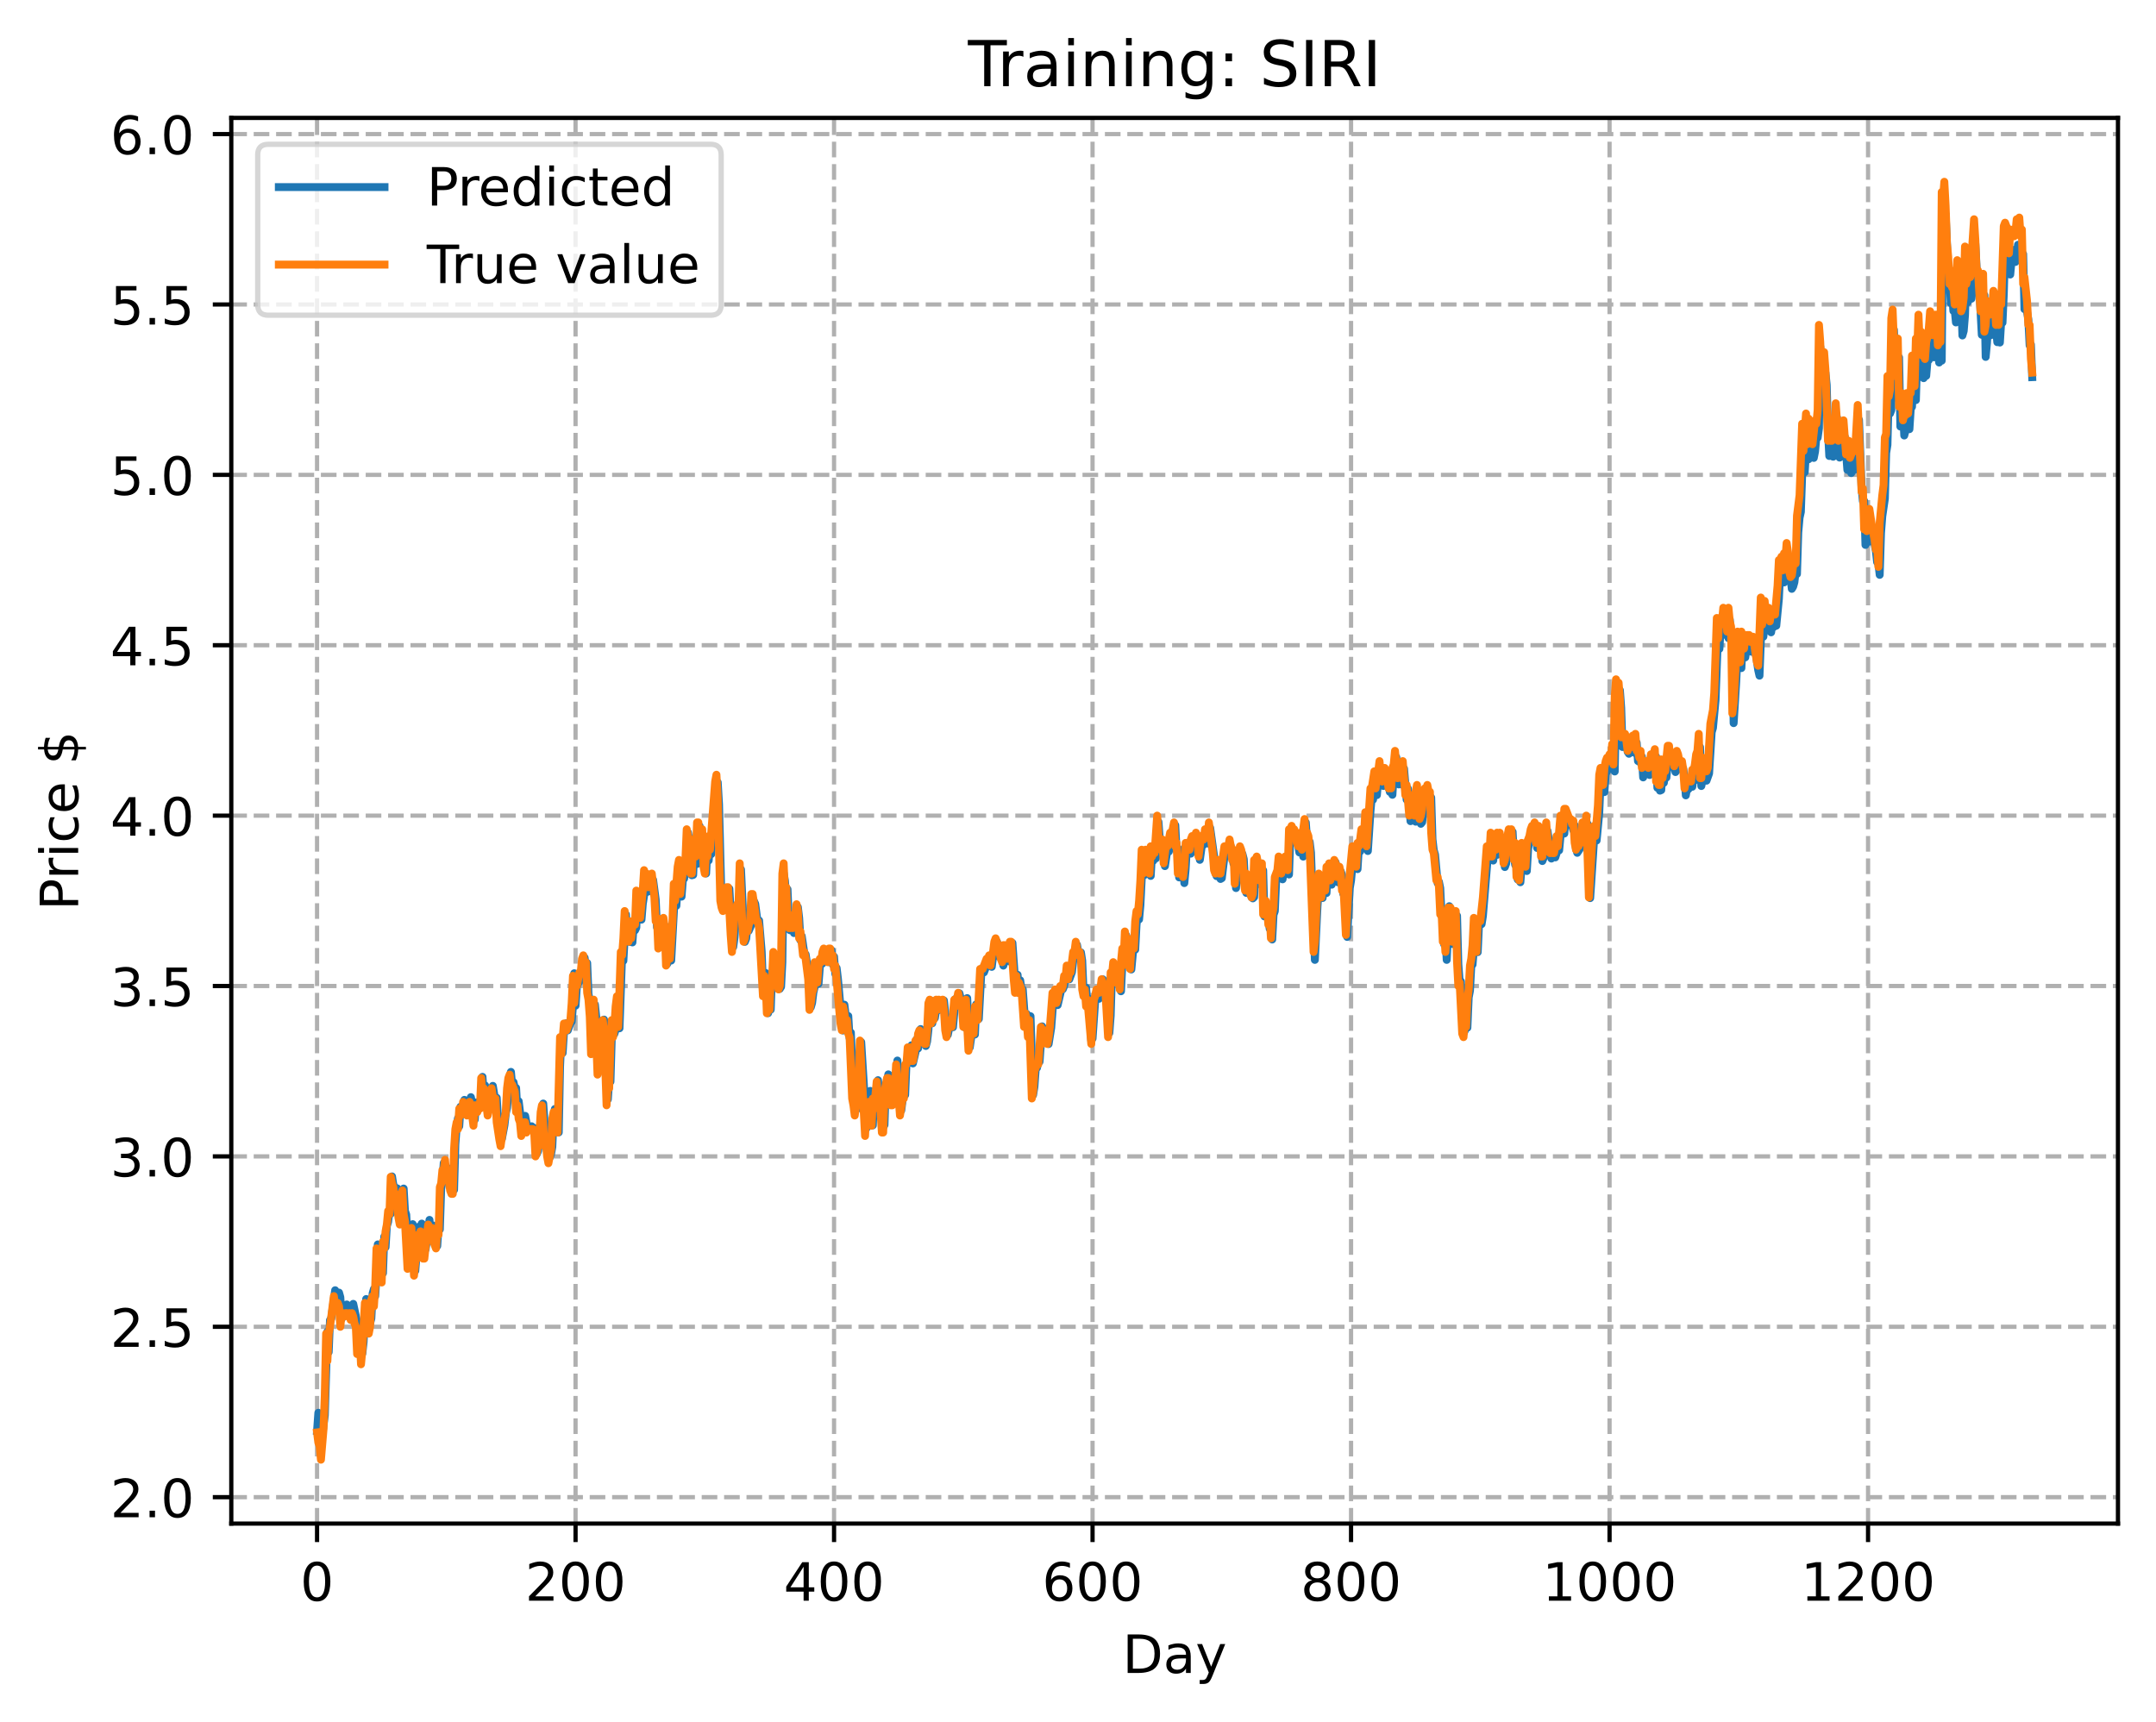 <?xml version="1.0" encoding="utf-8" standalone="no"?>
<!DOCTYPE svg PUBLIC "-//W3C//DTD SVG 1.1//EN"
  "http://www.w3.org/Graphics/SVG/1.1/DTD/svg11.dtd">
<!-- Created with matplotlib (https://matplotlib.org/) -->
<svg height="325.986pt" version="1.1" viewBox="0 0 408.101 325.986" width="408.101pt" xmlns="http://www.w3.org/2000/svg" xmlns:xlink="http://www.w3.org/1999/xlink">
 <defs>
  <style type="text/css">
*{stroke-linecap:butt;stroke-linejoin:round;}
  </style>
 </defs>
 <g id="figure_1">
  <g id="patch_1">
   <path d="M 0 325.986 
L 408.101 325.986 
L 408.101 0 
L 0 0 
z
" style="fill:#ffffff;"/>
  </g>
  <g id="axes_1">
   <g id="patch_2">
    <path d="M 43.781 288.43 
L 400.901 288.43 
L 400.901 22.318 
L 43.781 22.318 
z
" style="fill:#ffffff;"/>
   </g>
   <g id="matplotlib.axis_1">
    <g id="xtick_1">
     <g id="line2d_1">
      <path clip-path="url(#p70849c1286)" d="M 60.014 288.43 
L 60.014 22.318 
" style="fill:none;stroke:#b0b0b0;stroke-dasharray:2.96,1.28;stroke-dashoffset:0;stroke-width:0.8;"/>
     </g>
     <g id="line2d_2">
      <defs>
       <path d="M 0 0 
L 0 3.5 
" id="mec50697a81" style="stroke:#000000;stroke-width:0.8;"/>
      </defs>
      <g>
       <use style="stroke:#000000;stroke-width:0.8;" x="60.014" xlink:href="#mec50697a81" y="288.43"/>
      </g>
     </g>
     <g id="text_1">
      <!-- 0 -->
      <defs>
       <path d="M 31.781 66.406 
Q 24.172 66.406 20.328 58.906 
Q 16.5 51.422 16.5 36.375 
Q 16.5 21.391 20.328 13.891 
Q 24.172 6.391 31.781 6.391 
Q 39.453 6.391 43.281 13.891 
Q 47.125 21.391 47.125 36.375 
Q 47.125 51.422 43.281 58.906 
Q 39.453 66.406 31.781 66.406 
z
M 31.781 74.219 
Q 44.047 74.219 50.516 64.516 
Q 56.984 54.828 56.984 36.375 
Q 56.984 17.969 50.516 8.266 
Q 44.047 -1.422 31.781 -1.422 
Q 19.531 -1.422 13.062 8.266 
Q 6.594 17.969 6.594 36.375 
Q 6.594 54.828 13.062 64.516 
Q 19.531 74.219 31.781 74.219 
z
" id="DejaVuSans-48"/>
      </defs>
      <g transform="translate(56.833 303.029)scale(0.1 -0.1)">
       <use xlink:href="#DejaVuSans-48"/>
      </g>
     </g>
    </g>
    <g id="xtick_2">
     <g id="line2d_3">
      <path clip-path="url(#p70849c1286)" d="M 108.945 288.43 
L 108.945 22.318 
" style="fill:none;stroke:#b0b0b0;stroke-dasharray:2.96,1.28;stroke-dashoffset:0;stroke-width:0.8;"/>
     </g>
     <g id="line2d_4">
      <g>
       <use style="stroke:#000000;stroke-width:0.8;" x="108.945" xlink:href="#mec50697a81" y="288.43"/>
      </g>
     </g>
     <g id="text_2">
      <!-- 200 -->
      <defs>
       <path d="M 19.188 8.297 
L 53.609 8.297 
L 53.609 0 
L 7.328 0 
L 7.328 8.297 
Q 12.938 14.109 22.625 23.891 
Q 32.328 33.688 34.812 36.531 
Q 39.547 41.844 41.422 45.531 
Q 43.312 49.219 43.312 52.781 
Q 43.312 58.594 39.234 62.25 
Q 35.156 65.922 28.609 65.922 
Q 23.969 65.922 18.812 64.312 
Q 13.672 62.703 7.812 59.422 
L 7.812 69.391 
Q 13.766 71.781 18.938 73 
Q 24.125 74.219 28.422 74.219 
Q 39.75 74.219 46.484 68.547 
Q 53.219 62.891 53.219 53.422 
Q 53.219 48.922 51.531 44.891 
Q 49.859 40.875 45.406 35.406 
Q 44.188 33.984 37.641 27.219 
Q 31.109 20.453 19.188 8.297 
z
" id="DejaVuSans-50"/>
      </defs>
      <g transform="translate(99.401 303.029)scale(0.1 -0.1)">
       <use xlink:href="#DejaVuSans-50"/>
       <use x="63.623" xlink:href="#DejaVuSans-48"/>
       <use x="127.246" xlink:href="#DejaVuSans-48"/>
      </g>
     </g>
    </g>
    <g id="xtick_3">
     <g id="line2d_5">
      <path clip-path="url(#p70849c1286)" d="M 157.875 288.43 
L 157.875 22.318 
" style="fill:none;stroke:#b0b0b0;stroke-dasharray:2.96,1.28;stroke-dashoffset:0;stroke-width:0.8;"/>
     </g>
     <g id="line2d_6">
      <g>
       <use style="stroke:#000000;stroke-width:0.8;" x="157.875" xlink:href="#mec50697a81" y="288.43"/>
      </g>
     </g>
     <g id="text_3">
      <!-- 400 -->
      <defs>
       <path d="M 37.797 64.312 
L 12.891 25.391 
L 37.797 25.391 
z
M 35.203 72.906 
L 47.609 72.906 
L 47.609 25.391 
L 58.016 25.391 
L 58.016 17.188 
L 47.609 17.188 
L 47.609 0 
L 37.797 0 
L 37.797 17.188 
L 4.891 17.188 
L 4.891 26.703 
z
" id="DejaVuSans-52"/>
      </defs>
      <g transform="translate(148.331 303.029)scale(0.1 -0.1)">
       <use xlink:href="#DejaVuSans-52"/>
       <use x="63.623" xlink:href="#DejaVuSans-48"/>
       <use x="127.246" xlink:href="#DejaVuSans-48"/>
      </g>
     </g>
    </g>
    <g id="xtick_4">
     <g id="line2d_7">
      <path clip-path="url(#p70849c1286)" d="M 206.806 288.43 
L 206.806 22.318 
" style="fill:none;stroke:#b0b0b0;stroke-dasharray:2.96,1.28;stroke-dashoffset:0;stroke-width:0.8;"/>
     </g>
     <g id="line2d_8">
      <g>
       <use style="stroke:#000000;stroke-width:0.8;" x="206.806" xlink:href="#mec50697a81" y="288.43"/>
      </g>
     </g>
     <g id="text_4">
      <!-- 600 -->
      <defs>
       <path d="M 33.016 40.375 
Q 26.375 40.375 22.484 35.828 
Q 18.609 31.297 18.609 23.391 
Q 18.609 15.531 22.484 10.953 
Q 26.375 6.391 33.016 6.391 
Q 39.656 6.391 43.531 10.953 
Q 47.406 15.531 47.406 23.391 
Q 47.406 31.297 43.531 35.828 
Q 39.656 40.375 33.016 40.375 
z
M 52.594 71.297 
L 52.594 62.312 
Q 48.875 64.062 45.094 64.984 
Q 41.312 65.922 37.594 65.922 
Q 27.828 65.922 22.672 59.328 
Q 17.531 52.734 16.797 39.406 
Q 19.672 43.656 24.016 45.922 
Q 28.375 48.188 33.594 48.188 
Q 44.578 48.188 50.953 41.516 
Q 57.328 34.859 57.328 23.391 
Q 57.328 12.156 50.688 5.359 
Q 44.047 -1.422 33.016 -1.422 
Q 20.359 -1.422 13.672 8.266 
Q 6.984 17.969 6.984 36.375 
Q 6.984 53.656 15.188 63.938 
Q 23.391 74.219 37.203 74.219 
Q 40.922 74.219 44.703 73.484 
Q 48.484 72.75 52.594 71.297 
z
" id="DejaVuSans-54"/>
      </defs>
      <g transform="translate(197.262 303.029)scale(0.1 -0.1)">
       <use xlink:href="#DejaVuSans-54"/>
       <use x="63.623" xlink:href="#DejaVuSans-48"/>
       <use x="127.246" xlink:href="#DejaVuSans-48"/>
      </g>
     </g>
    </g>
    <g id="xtick_5">
     <g id="line2d_9">
      <path clip-path="url(#p70849c1286)" d="M 255.736 288.43 
L 255.736 22.318 
" style="fill:none;stroke:#b0b0b0;stroke-dasharray:2.96,1.28;stroke-dashoffset:0;stroke-width:0.8;"/>
     </g>
     <g id="line2d_10">
      <g>
       <use style="stroke:#000000;stroke-width:0.8;" x="255.736" xlink:href="#mec50697a81" y="288.43"/>
      </g>
     </g>
     <g id="text_5">
      <!-- 800 -->
      <defs>
       <path d="M 31.781 34.625 
Q 24.75 34.625 20.719 30.859 
Q 16.703 27.094 16.703 20.516 
Q 16.703 13.922 20.719 10.156 
Q 24.75 6.391 31.781 6.391 
Q 38.812 6.391 42.859 10.172 
Q 46.922 13.969 46.922 20.516 
Q 46.922 27.094 42.891 30.859 
Q 38.875 34.625 31.781 34.625 
z
M 21.922 38.812 
Q 15.578 40.375 12.031 44.719 
Q 8.5 49.078 8.5 55.328 
Q 8.5 64.062 14.719 69.141 
Q 20.953 74.219 31.781 74.219 
Q 42.672 74.219 48.875 69.141 
Q 55.078 64.062 55.078 55.328 
Q 55.078 49.078 51.531 44.719 
Q 48 40.375 41.703 38.812 
Q 48.828 37.156 52.797 32.312 
Q 56.781 27.484 56.781 20.516 
Q 56.781 9.906 50.312 4.234 
Q 43.844 -1.422 31.781 -1.422 
Q 19.734 -1.422 13.25 4.234 
Q 6.781 9.906 6.781 20.516 
Q 6.781 27.484 10.781 32.312 
Q 14.797 37.156 21.922 38.812 
z
M 18.312 54.391 
Q 18.312 48.734 21.844 45.562 
Q 25.391 42.391 31.781 42.391 
Q 38.141 42.391 41.719 45.562 
Q 45.312 48.734 45.312 54.391 
Q 45.312 60.062 41.719 63.234 
Q 38.141 66.406 31.781 66.406 
Q 25.391 66.406 21.844 63.234 
Q 18.312 60.062 18.312 54.391 
z
" id="DejaVuSans-56"/>
      </defs>
      <g transform="translate(246.193 303.029)scale(0.1 -0.1)">
       <use xlink:href="#DejaVuSans-56"/>
       <use x="63.623" xlink:href="#DejaVuSans-48"/>
       <use x="127.246" xlink:href="#DejaVuSans-48"/>
      </g>
     </g>
    </g>
    <g id="xtick_6">
     <g id="line2d_11">
      <path clip-path="url(#p70849c1286)" d="M 304.667 288.43 
L 304.667 22.318 
" style="fill:none;stroke:#b0b0b0;stroke-dasharray:2.96,1.28;stroke-dashoffset:0;stroke-width:0.8;"/>
     </g>
     <g id="line2d_12">
      <g>
       <use style="stroke:#000000;stroke-width:0.8;" x="304.667" xlink:href="#mec50697a81" y="288.43"/>
      </g>
     </g>
     <g id="text_6">
      <!-- 1000 -->
      <defs>
       <path d="M 12.406 8.297 
L 28.516 8.297 
L 28.516 63.922 
L 10.984 60.406 
L 10.984 69.391 
L 28.422 72.906 
L 38.281 72.906 
L 38.281 8.297 
L 54.391 8.297 
L 54.391 0 
L 12.406 0 
z
" id="DejaVuSans-49"/>
      </defs>
      <g transform="translate(291.942 303.029)scale(0.1 -0.1)">
       <use xlink:href="#DejaVuSans-49"/>
       <use x="63.623" xlink:href="#DejaVuSans-48"/>
       <use x="127.246" xlink:href="#DejaVuSans-48"/>
       <use x="190.869" xlink:href="#DejaVuSans-48"/>
      </g>
     </g>
    </g>
    <g id="xtick_7">
     <g id="line2d_13">
      <path clip-path="url(#p70849c1286)" d="M 353.598 288.43 
L 353.598 22.318 
" style="fill:none;stroke:#b0b0b0;stroke-dasharray:2.96,1.28;stroke-dashoffset:0;stroke-width:0.8;"/>
     </g>
     <g id="line2d_14">
      <g>
       <use style="stroke:#000000;stroke-width:0.8;" x="353.598" xlink:href="#mec50697a81" y="288.43"/>
      </g>
     </g>
     <g id="text_7">
      <!-- 1200 -->
      <g transform="translate(340.873 303.029)scale(0.1 -0.1)">
       <use xlink:href="#DejaVuSans-49"/>
       <use x="63.623" xlink:href="#DejaVuSans-50"/>
       <use x="127.246" xlink:href="#DejaVuSans-48"/>
       <use x="190.869" xlink:href="#DejaVuSans-48"/>
      </g>
     </g>
    </g>
    <g id="text_8">
     <!-- Day -->
     <defs>
      <path d="M 19.672 64.797 
L 19.672 8.109 
L 31.594 8.109 
Q 46.688 8.109 53.688 14.938 
Q 60.688 21.781 60.688 36.531 
Q 60.688 51.172 53.688 57.984 
Q 46.688 64.797 31.594 64.797 
z
M 9.812 72.906 
L 30.078 72.906 
Q 51.266 72.906 61.172 64.094 
Q 71.094 55.281 71.094 36.531 
Q 71.094 17.672 61.125 8.828 
Q 51.172 0 30.078 0 
L 9.812 0 
z
" id="DejaVuSans-68"/>
      <path d="M 34.281 27.484 
Q 23.391 27.484 19.188 25 
Q 14.984 22.516 14.984 16.5 
Q 14.984 11.719 18.141 8.906 
Q 21.297 6.109 26.703 6.109 
Q 34.188 6.109 38.703 11.406 
Q 43.219 16.703 43.219 25.484 
L 43.219 27.484 
z
M 52.203 31.203 
L 52.203 0 
L 43.219 0 
L 43.219 8.297 
Q 40.141 3.328 35.547 0.953 
Q 30.953 -1.422 24.312 -1.422 
Q 15.922 -1.422 10.953 3.297 
Q 6 8.016 6 15.922 
Q 6 25.141 12.172 29.828 
Q 18.359 34.516 30.609 34.516 
L 43.219 34.516 
L 43.219 35.406 
Q 43.219 41.609 39.141 45 
Q 35.062 48.391 27.688 48.391 
Q 23 48.391 18.547 47.266 
Q 14.109 46.141 10.016 43.891 
L 10.016 52.203 
Q 14.938 54.109 19.578 55.047 
Q 24.219 56 28.609 56 
Q 40.484 56 46.344 49.844 
Q 52.203 43.703 52.203 31.203 
z
" id="DejaVuSans-97"/>
      <path d="M 32.172 -5.078 
Q 28.375 -14.844 24.75 -17.812 
Q 21.141 -20.797 15.094 -20.797 
L 7.906 -20.797 
L 7.906 -13.281 
L 13.188 -13.281 
Q 16.891 -13.281 18.938 -11.516 
Q 21 -9.766 23.484 -3.219 
L 25.094 0.875 
L 2.984 54.688 
L 12.5 54.688 
L 29.594 11.922 
L 46.688 54.688 
L 56.203 54.688 
z
" id="DejaVuSans-121"/>
     </defs>
     <g transform="translate(212.468 316.707)scale(0.1 -0.1)">
      <use xlink:href="#DejaVuSans-68"/>
      <use x="77.002" xlink:href="#DejaVuSans-97"/>
      <use x="138.281" xlink:href="#DejaVuSans-121"/>
     </g>
    </g>
   </g>
   <g id="matplotlib.axis_2">
    <g id="ytick_1">
     <g id="line2d_15">
      <path clip-path="url(#p70849c1286)" d="M 43.781 283.43 
L 400.901 283.43 
" style="fill:none;stroke:#b0b0b0;stroke-dasharray:2.96,1.28;stroke-dashoffset:0;stroke-width:0.8;"/>
     </g>
     <g id="line2d_16">
      <defs>
       <path d="M 0 0 
L -3.5 0 
" id="m1e5eb3c4fa" style="stroke:#000000;stroke-width:0.8;"/>
      </defs>
      <g>
       <use style="stroke:#000000;stroke-width:0.8;" x="43.781" xlink:href="#m1e5eb3c4fa" y="283.43"/>
      </g>
     </g>
     <g id="text_9">
      <!-- 2.0 -->
      <defs>
       <path d="M 10.688 12.406 
L 21 12.406 
L 21 0 
L 10.688 0 
z
" id="DejaVuSans-46"/>
      </defs>
      <g transform="translate(20.878 287.23)scale(0.1 -0.1)">
       <use xlink:href="#DejaVuSans-50"/>
       <use x="63.623" xlink:href="#DejaVuSans-46"/>
       <use x="95.41" xlink:href="#DejaVuSans-48"/>
      </g>
     </g>
    </g>
    <g id="ytick_2">
     <g id="line2d_17">
      <path clip-path="url(#p70849c1286)" d="M 43.781 251.174 
L 400.901 251.174 
" style="fill:none;stroke:#b0b0b0;stroke-dasharray:2.96,1.28;stroke-dashoffset:0;stroke-width:0.8;"/>
     </g>
     <g id="line2d_18">
      <g>
       <use style="stroke:#000000;stroke-width:0.8;" x="43.781" xlink:href="#m1e5eb3c4fa" y="251.174"/>
      </g>
     </g>
     <g id="text_10">
      <!-- 2.5 -->
      <defs>
       <path d="M 10.797 72.906 
L 49.516 72.906 
L 49.516 64.594 
L 19.828 64.594 
L 19.828 46.734 
Q 21.969 47.469 24.109 47.828 
Q 26.266 48.188 28.422 48.188 
Q 40.625 48.188 47.75 41.5 
Q 54.891 34.812 54.891 23.391 
Q 54.891 11.625 47.562 5.094 
Q 40.234 -1.422 26.906 -1.422 
Q 22.312 -1.422 17.547 -0.641 
Q 12.797 0.141 7.719 1.703 
L 7.719 11.625 
Q 12.109 9.234 16.797 8.062 
Q 21.484 6.891 26.703 6.891 
Q 35.156 6.891 40.078 11.328 
Q 45.016 15.766 45.016 23.391 
Q 45.016 31 40.078 35.438 
Q 35.156 39.891 26.703 39.891 
Q 22.75 39.891 18.812 39.016 
Q 14.891 38.141 10.797 36.281 
z
" id="DejaVuSans-53"/>
      </defs>
      <g transform="translate(20.878 254.974)scale(0.1 -0.1)">
       <use xlink:href="#DejaVuSans-50"/>
       <use x="63.623" xlink:href="#DejaVuSans-46"/>
       <use x="95.41" xlink:href="#DejaVuSans-53"/>
      </g>
     </g>
    </g>
    <g id="ytick_3">
     <g id="line2d_19">
      <path clip-path="url(#p70849c1286)" d="M 43.781 218.918 
L 400.901 218.918 
" style="fill:none;stroke:#b0b0b0;stroke-dasharray:2.96,1.28;stroke-dashoffset:0;stroke-width:0.8;"/>
     </g>
     <g id="line2d_20">
      <g>
       <use style="stroke:#000000;stroke-width:0.8;" x="43.781" xlink:href="#m1e5eb3c4fa" y="218.918"/>
      </g>
     </g>
     <g id="text_11">
      <!-- 3.0 -->
      <defs>
       <path d="M 40.578 39.312 
Q 47.656 37.797 51.625 33 
Q 55.609 28.219 55.609 21.188 
Q 55.609 10.406 48.188 4.484 
Q 40.766 -1.422 27.094 -1.422 
Q 22.516 -1.422 17.656 -0.516 
Q 12.797 0.391 7.625 2.203 
L 7.625 11.719 
Q 11.719 9.328 16.594 8.109 
Q 21.484 6.891 26.812 6.891 
Q 36.078 6.891 40.938 10.547 
Q 45.797 14.203 45.797 21.188 
Q 45.797 27.641 41.281 31.266 
Q 36.766 34.906 28.719 34.906 
L 20.219 34.906 
L 20.219 43.016 
L 29.109 43.016 
Q 36.375 43.016 40.234 45.922 
Q 44.094 48.828 44.094 54.297 
Q 44.094 59.906 40.109 62.906 
Q 36.141 65.922 28.719 65.922 
Q 24.656 65.922 20.016 65.031 
Q 15.375 64.156 9.812 62.312 
L 9.812 71.094 
Q 15.438 72.656 20.344 73.438 
Q 25.25 74.219 29.594 74.219 
Q 40.828 74.219 47.359 69.109 
Q 53.906 64.016 53.906 55.328 
Q 53.906 49.266 50.438 45.094 
Q 46.969 40.922 40.578 39.312 
z
" id="DejaVuSans-51"/>
      </defs>
      <g transform="translate(20.878 222.718)scale(0.1 -0.1)">
       <use xlink:href="#DejaVuSans-51"/>
       <use x="63.623" xlink:href="#DejaVuSans-46"/>
       <use x="95.41" xlink:href="#DejaVuSans-48"/>
      </g>
     </g>
    </g>
    <g id="ytick_4">
     <g id="line2d_21">
      <path clip-path="url(#p70849c1286)" d="M 43.781 186.662 
L 400.901 186.662 
" style="fill:none;stroke:#b0b0b0;stroke-dasharray:2.96,1.28;stroke-dashoffset:0;stroke-width:0.8;"/>
     </g>
     <g id="line2d_22">
      <g>
       <use style="stroke:#000000;stroke-width:0.8;" x="43.781" xlink:href="#m1e5eb3c4fa" y="186.662"/>
      </g>
     </g>
     <g id="text_12">
      <!-- 3.5 -->
      <g transform="translate(20.878 190.462)scale(0.1 -0.1)">
       <use xlink:href="#DejaVuSans-51"/>
       <use x="63.623" xlink:href="#DejaVuSans-46"/>
       <use x="95.41" xlink:href="#DejaVuSans-53"/>
      </g>
     </g>
    </g>
    <g id="ytick_5">
     <g id="line2d_23">
      <path clip-path="url(#p70849c1286)" d="M 43.781 154.406 
L 400.901 154.406 
" style="fill:none;stroke:#b0b0b0;stroke-dasharray:2.96,1.28;stroke-dashoffset:0;stroke-width:0.8;"/>
     </g>
     <g id="line2d_24">
      <g>
       <use style="stroke:#000000;stroke-width:0.8;" x="43.781" xlink:href="#m1e5eb3c4fa" y="154.406"/>
      </g>
     </g>
     <g id="text_13">
      <!-- 4.0 -->
      <g transform="translate(20.878 158.206)scale(0.1 -0.1)">
       <use xlink:href="#DejaVuSans-52"/>
       <use x="63.623" xlink:href="#DejaVuSans-46"/>
       <use x="95.41" xlink:href="#DejaVuSans-48"/>
      </g>
     </g>
    </g>
    <g id="ytick_6">
     <g id="line2d_25">
      <path clip-path="url(#p70849c1286)" d="M 43.781 122.15 
L 400.901 122.15 
" style="fill:none;stroke:#b0b0b0;stroke-dasharray:2.96,1.28;stroke-dashoffset:0;stroke-width:0.8;"/>
     </g>
     <g id="line2d_26">
      <g>
       <use style="stroke:#000000;stroke-width:0.8;" x="43.781" xlink:href="#m1e5eb3c4fa" y="122.15"/>
      </g>
     </g>
     <g id="text_14">
      <!-- 4.5 -->
      <g transform="translate(20.878 125.95)scale(0.1 -0.1)">
       <use xlink:href="#DejaVuSans-52"/>
       <use x="63.623" xlink:href="#DejaVuSans-46"/>
       <use x="95.41" xlink:href="#DejaVuSans-53"/>
      </g>
     </g>
    </g>
    <g id="ytick_7">
     <g id="line2d_27">
      <path clip-path="url(#p70849c1286)" d="M 43.781 89.894 
L 400.901 89.894 
" style="fill:none;stroke:#b0b0b0;stroke-dasharray:2.96,1.28;stroke-dashoffset:0;stroke-width:0.8;"/>
     </g>
     <g id="line2d_28">
      <g>
       <use style="stroke:#000000;stroke-width:0.8;" x="43.781" xlink:href="#m1e5eb3c4fa" y="89.894"/>
      </g>
     </g>
     <g id="text_15">
      <!-- 5.0 -->
      <g transform="translate(20.878 93.694)scale(0.1 -0.1)">
       <use xlink:href="#DejaVuSans-53"/>
       <use x="63.623" xlink:href="#DejaVuSans-46"/>
       <use x="95.41" xlink:href="#DejaVuSans-48"/>
      </g>
     </g>
    </g>
    <g id="ytick_8">
     <g id="line2d_29">
      <path clip-path="url(#p70849c1286)" d="M 43.781 57.638 
L 400.901 57.638 
" style="fill:none;stroke:#b0b0b0;stroke-dasharray:2.96,1.28;stroke-dashoffset:0;stroke-width:0.8;"/>
     </g>
     <g id="line2d_30">
      <g>
       <use style="stroke:#000000;stroke-width:0.8;" x="43.781" xlink:href="#m1e5eb3c4fa" y="57.638"/>
      </g>
     </g>
     <g id="text_16">
      <!-- 5.5 -->
      <g transform="translate(20.878 61.438)scale(0.1 -0.1)">
       <use xlink:href="#DejaVuSans-53"/>
       <use x="63.623" xlink:href="#DejaVuSans-46"/>
       <use x="95.41" xlink:href="#DejaVuSans-53"/>
      </g>
     </g>
    </g>
    <g id="ytick_9">
     <g id="line2d_31">
      <path clip-path="url(#p70849c1286)" d="M 43.781 25.382 
L 400.901 25.382 
" style="fill:none;stroke:#b0b0b0;stroke-dasharray:2.96,1.28;stroke-dashoffset:0;stroke-width:0.8;"/>
     </g>
     <g id="line2d_32">
      <g>
       <use style="stroke:#000000;stroke-width:0.8;" x="43.781" xlink:href="#m1e5eb3c4fa" y="25.382"/>
      </g>
     </g>
     <g id="text_17">
      <!-- 6.0 -->
      <g transform="translate(20.878 29.182)scale(0.1 -0.1)">
       <use xlink:href="#DejaVuSans-54"/>
       <use x="63.623" xlink:href="#DejaVuSans-46"/>
       <use x="95.41" xlink:href="#DejaVuSans-48"/>
      </g>
     </g>
    </g>
    <g id="text_18">
     <!-- Price $ -->
     <defs>
      <path d="M 19.672 64.797 
L 19.672 37.406 
L 32.078 37.406 
Q 38.969 37.406 42.719 40.969 
Q 46.484 44.531 46.484 51.125 
Q 46.484 57.672 42.719 61.234 
Q 38.969 64.797 32.078 64.797 
z
M 9.812 72.906 
L 32.078 72.906 
Q 44.344 72.906 50.609 67.359 
Q 56.891 61.812 56.891 51.125 
Q 56.891 40.328 50.609 34.812 
Q 44.344 29.297 32.078 29.297 
L 19.672 29.297 
L 19.672 0 
L 9.812 0 
z
" id="DejaVuSans-80"/>
      <path d="M 41.109 46.297 
Q 39.594 47.172 37.812 47.578 
Q 36.031 48 33.891 48 
Q 26.266 48 22.188 43.047 
Q 18.109 38.094 18.109 28.812 
L 18.109 0 
L 9.078 0 
L 9.078 54.688 
L 18.109 54.688 
L 18.109 46.188 
Q 20.953 51.172 25.484 53.578 
Q 30.031 56 36.531 56 
Q 37.453 56 38.578 55.875 
Q 39.703 55.766 41.062 55.516 
z
" id="DejaVuSans-114"/>
      <path d="M 9.422 54.688 
L 18.406 54.688 
L 18.406 0 
L 9.422 0 
z
M 9.422 75.984 
L 18.406 75.984 
L 18.406 64.594 
L 9.422 64.594 
z
" id="DejaVuSans-105"/>
      <path d="M 48.781 52.594 
L 48.781 44.188 
Q 44.969 46.297 41.141 47.344 
Q 37.312 48.391 33.406 48.391 
Q 24.656 48.391 19.812 42.844 
Q 14.984 37.312 14.984 27.297 
Q 14.984 17.281 19.812 11.734 
Q 24.656 6.203 33.406 6.203 
Q 37.312 6.203 41.141 7.25 
Q 44.969 8.297 48.781 10.406 
L 48.781 2.094 
Q 45.016 0.344 40.984 -0.531 
Q 36.969 -1.422 32.422 -1.422 
Q 20.062 -1.422 12.781 6.344 
Q 5.516 14.109 5.516 27.297 
Q 5.516 40.672 12.859 48.328 
Q 20.219 56 33.016 56 
Q 37.156 56 41.109 55.141 
Q 45.062 54.297 48.781 52.594 
z
" id="DejaVuSans-99"/>
      <path d="M 56.203 29.594 
L 56.203 25.203 
L 14.891 25.203 
Q 15.484 15.922 20.484 11.062 
Q 25.484 6.203 34.422 6.203 
Q 39.594 6.203 44.453 7.469 
Q 49.312 8.734 54.109 11.281 
L 54.109 2.781 
Q 49.266 0.734 44.188 -0.344 
Q 39.109 -1.422 33.891 -1.422 
Q 20.797 -1.422 13.156 6.188 
Q 5.516 13.812 5.516 26.812 
Q 5.516 40.234 12.766 48.109 
Q 20.016 56 32.328 56 
Q 43.359 56 49.781 48.891 
Q 56.203 41.797 56.203 29.594 
z
M 47.219 32.234 
Q 47.125 39.594 43.094 43.984 
Q 39.062 48.391 32.422 48.391 
Q 24.906 48.391 20.391 44.141 
Q 15.875 39.891 15.188 32.172 
z
" id="DejaVuSans-101"/>
      <path id="DejaVuSans-32"/>
      <path d="M 33.797 -14.703 
L 28.906 -14.703 
L 28.859 0 
Q 23.734 0.094 18.609 1.188 
Q 13.484 2.297 8.297 4.5 
L 8.297 13.281 
Q 13.281 10.156 18.375 8.562 
Q 23.484 6.984 28.906 6.938 
L 28.906 29.203 
Q 18.109 30.953 13.203 35.156 
Q 8.297 39.359 8.297 46.688 
Q 8.297 54.641 13.625 59.219 
Q 18.953 63.812 28.906 64.5 
L 28.906 75.984 
L 33.797 75.984 
L 33.797 64.656 
Q 38.328 64.453 42.578 63.688 
Q 46.828 62.938 50.875 61.625 
L 50.875 53.078 
Q 46.828 55.125 42.547 56.25 
Q 38.281 57.375 33.797 57.562 
L 33.797 36.719 
Q 44.875 35.016 50.094 30.609 
Q 55.328 26.219 55.328 18.609 
Q 55.328 10.359 49.781 5.594 
Q 44.234 0.828 33.797 0.094 
z
M 28.906 37.594 
L 28.906 57.625 
Q 23.25 56.984 20.266 54.391 
Q 17.281 51.812 17.281 47.516 
Q 17.281 43.312 20.031 40.969 
Q 22.797 38.625 28.906 37.594 
z
M 33.797 28.219 
L 33.797 7.078 
Q 39.984 7.906 43.141 10.594 
Q 46.297 13.281 46.297 17.672 
Q 46.297 21.969 43.281 24.5 
Q 40.281 27.047 33.797 28.219 
z
" id="DejaVuSans-36"/>
     </defs>
     <g transform="translate(14.798 172.342)rotate(-90)scale(0.1 -0.1)">
      <use xlink:href="#DejaVuSans-80"/>
      <use x="58.553" xlink:href="#DejaVuSans-114"/>
      <use x="99.666" xlink:href="#DejaVuSans-105"/>
      <use x="127.449" xlink:href="#DejaVuSans-99"/>
      <use x="182.43" xlink:href="#DejaVuSans-101"/>
      <use x="243.953" xlink:href="#DejaVuSans-32"/>
      <use x="275.74" xlink:href="#DejaVuSans-36"/>
     </g>
    </g>
   </g>
   <g id="line2d_33">
    <path clip-path="url(#p70849c1286)" d="M 60.014 270.9 
L 60.259 267.452 
L 60.503 269.943 
L 60.993 271.733 
L 61.482 267.919 
L 61.971 252.09 
L 62.216 255.963 
L 62.461 249.918 
L 62.705 249.611 
L 63.439 244.255 
L 63.684 245.292 
L 63.928 245.494 
L 64.173 244.707 
L 64.418 245.586 
L 64.662 249.688 
L 64.907 247.667 
L 65.152 247.77 
L 65.396 247.549 
L 65.641 246.954 
L 66.13 248.148 
L 66.375 247.505 
L 66.62 248.293 
L 66.864 246.834 
L 67.598 250.271 
L 67.843 254.009 
L 68.088 250.609 
L 68.332 251.309 
L 68.577 256.25 
L 68.821 254.095 
L 69.311 245.918 
L 69.555 247.08 
L 69.8 249.45 
L 70.045 250.537 
L 70.289 249.607 
L 70.534 244.856 
L 70.779 244.02 
L 71.023 245.373 
L 71.268 241.478 
L 71.513 235.581 
L 72.002 238.34 
L 72.247 239.067 
L 72.491 241.019 
L 72.736 234.102 
L 72.981 236.109 
L 73.225 232.094 
L 73.47 231.307 
L 73.715 229.123 
L 73.959 229.785 
L 74.204 222.71 
L 74.449 224.275 
L 74.693 224.706 
L 74.938 226.916 
L 75.182 224.961 
L 75.427 229.577 
L 75.672 229.239 
L 75.916 230.605 
L 76.161 228.969 
L 76.406 225.005 
L 76.65 229.231 
L 76.895 229.932 
L 77.384 238.722 
L 77.629 233.82 
L 78.118 231.745 
L 78.608 240.58 
L 78.852 237.486 
L 79.097 236.328 
L 79.342 232.192 
L 79.586 234.895 
L 79.831 231.638 
L 80.076 233.142 
L 80.32 236.23 
L 80.565 236.493 
L 81.299 230.938 
L 81.543 233.651 
L 81.788 232.314 
L 82.033 232.003 
L 82.277 233.321 
L 82.522 233.712 
L 82.767 235.87 
L 83.011 232.029 
L 83.256 232.745 
L 83.501 225.074 
L 83.745 223.642 
L 83.99 220.176 
L 84.479 220.88 
L 84.724 221.569 
L 84.969 221.272 
L 85.213 223.739 
L 85.458 223.333 
L 85.703 225.175 
L 85.947 225.251 
L 86.192 216.636 
L 86.437 213.386 
L 86.681 211.711 
L 86.926 213.222 
L 87.17 209.514 
L 87.415 210.995 
L 87.904 208.216 
L 88.149 208.61 
L 88.638 210.455 
L 88.883 208.457 
L 89.128 207.703 
L 89.372 208.906 
L 89.617 210.931 
L 89.862 211.958 
L 90.106 208.705 
L 90.596 209.682 
L 90.84 208.534 
L 91.085 208.992 
L 91.33 203.862 
L 91.574 207.417 
L 91.819 205.484 
L 92.064 208.447 
L 92.308 208.947 
L 92.553 209.956 
L 92.797 208.911 
L 93.042 206.185 
L 93.287 205.569 
L 93.776 208.553 
L 94.021 207.825 
L 94.265 211.707 
L 94.755 214.896 
L 94.999 215.599 
L 95.489 212.996 
L 95.733 210.787 
L 95.978 209.72 
L 96.467 203.885 
L 96.712 202.919 
L 96.957 205.613 
L 97.201 204.859 
L 97.446 206.072 
L 97.691 205.96 
L 97.935 210.404 
L 98.18 208.469 
L 98.914 214.417 
L 99.403 211.243 
L 99.892 213.765 
L 100.137 213.333 
L 100.382 213.378 
L 100.626 213.211 
L 100.871 213.556 
L 101.116 213.525 
L 101.36 213.96 
L 101.605 218.456 
L 101.85 217.915 
L 102.828 208.913 
L 103.318 215.956 
L 103.562 215.859 
L 103.807 218.149 
L 104.052 219.134 
L 104.296 218.505 
L 104.541 217.13 
L 104.785 211.424 
L 105.03 209.943 
L 105.275 211.097 
L 105.519 210.281 
L 105.764 214.375 
L 106.009 201.945 
L 106.253 196.406 
L 106.498 199.35 
L 106.743 195.56 
L 106.987 194.332 
L 107.232 193.712 
L 107.477 195.059 
L 107.966 193.694 
L 108.211 193.404 
L 108.455 190.371 
L 108.7 184.247 
L 108.945 190.385 
L 109.189 186.776 
L 109.434 186.14 
L 109.679 185.84 
L 109.923 184.531 
L 110.168 185.154 
L 110.412 181.639 
L 110.657 181.298 
L 110.902 183.186 
L 111.146 182.316 
L 111.391 188.172 
L 111.636 189.582 
L 112.125 198.743 
L 112.37 192.978 
L 112.614 190.182 
L 112.859 192.572 
L 113.348 202.283 
L 113.593 199.783 
L 113.838 200.537 
L 114.327 193.019 
L 114.572 194.65 
L 115.061 208.118 
L 115.306 204.547 
L 115.55 204.763 
L 115.795 196.467 
L 116.04 193.774 
L 116.284 195.729 
L 116.529 194.935 
L 116.773 190.58 
L 117.018 188.853 
L 117.263 194.663 
L 117.752 180.769 
L 117.997 181.887 
L 118.486 173.125 
L 118.731 176.753 
L 118.975 176.71 
L 119.22 178.314 
L 119.465 175.013 
L 119.709 178.407 
L 119.954 174.828 
L 120.199 176.124 
L 120.443 175.625 
L 120.688 169.451 
L 120.933 171.232 
L 121.177 171.199 
L 121.422 174.097 
L 121.667 171.125 
L 121.911 169.567 
L 122.156 165.885 
L 122.4 168.897 
L 122.645 166.091 
L 122.89 168.729 
L 123.379 166.659 
L 123.624 166.576 
L 124.113 170.271 
L 124.358 175.54 
L 124.602 174.312 
L 124.847 179.221 
L 125.092 175.813 
L 125.336 176.789 
L 125.581 175.578 
L 125.826 175.216 
L 126.07 175.996 
L 126.315 182.45 
L 126.56 181.834 
L 126.804 178.8 
L 127.049 181.84 
L 127.783 168.442 
L 128.028 171.473 
L 128.272 167.514 
L 128.761 163.483 
L 129.006 169.74 
L 129.251 166.618 
L 129.495 166.327 
L 129.74 164.316 
L 129.985 164.165 
L 130.229 157.617 
L 130.474 159.122 
L 130.719 164.294 
L 130.963 165.694 
L 131.208 165.631 
L 131.453 159.666 
L 131.697 160.733 
L 131.942 163.557 
L 132.187 156.906 
L 132.431 156.403 
L 132.676 160.388 
L 132.921 158.344 
L 133.165 158.307 
L 133.41 164.186 
L 133.655 165.358 
L 133.899 160.727 
L 134.144 162.896 
L 134.388 159.951 
L 134.633 161.693 
L 135.122 155.82 
L 135.612 149.816 
L 135.856 148.114 
L 136.101 152.292 
L 136.59 171.364 
L 136.835 172.141 
L 137.08 171.928 
L 137.324 171.895 
L 137.814 168.597 
L 138.058 168.253 
L 138.548 177.027 
L 138.792 179.26 
L 139.037 177.425 
L 139.282 173.719 
L 139.526 173.351 
L 139.771 171.599 
L 140.016 172.816 
L 140.26 164.602 
L 140.749 175.123 
L 140.994 178.301 
L 141.239 177.687 
L 141.483 175.351 
L 141.728 176.211 
L 142.217 175.05 
L 142.462 170.06 
L 142.951 171.106 
L 143.441 174.828 
L 143.685 174.258 
L 144.175 180.153 
L 144.419 186.589 
L 144.664 188.282 
L 144.909 184.179 
L 145.153 185.598 
L 145.398 191.798 
L 145.643 188.719 
L 145.887 191.142 
L 146.132 184.476 
L 146.376 184.838 
L 146.621 180.739 
L 146.866 181.431 
L 147.11 185.601 
L 147.355 185.963 
L 147.6 187.204 
L 147.844 186.811 
L 148.089 182.14 
L 148.334 165.273 
L 148.578 166.736 
L 148.823 170.119 
L 149.068 168.355 
L 149.312 174.191 
L 149.557 176.106 
L 149.802 175.934 
L 150.046 175.009 
L 150.291 176.637 
L 150.536 173.238 
L 150.78 173.573 
L 151.025 171.731 
L 151.27 173.796 
L 151.514 178.002 
L 151.759 177.206 
L 152.248 180.489 
L 152.493 180.67 
L 153.227 185.26 
L 153.471 190.687 
L 153.716 189.857 
L 153.961 187.899 
L 154.205 186.861 
L 154.45 183.011 
L 154.695 183.21 
L 154.939 186.222 
L 155.184 183.052 
L 155.429 182.034 
L 155.673 182.412 
L 156.163 180.097 
L 156.407 181.606 
L 156.652 181.535 
L 156.897 182.131 
L 157.141 180.336 
L 157.386 179.883 
L 157.631 182.597 
L 157.875 181.107 
L 158.12 184.367 
L 158.364 183.261 
L 158.609 185.305 
L 159.343 193.357 
L 159.588 195.082 
L 159.832 190.197 
L 160.077 192.226 
L 160.322 193.132 
L 160.566 192.345 
L 160.811 196.503 
L 161.056 195.482 
L 161.545 208.328 
L 161.79 208.051 
L 162.034 210.151 
L 162.524 206.036 
L 162.768 203.439 
L 163.013 197.271 
L 163.502 205.136 
L 163.992 213.623 
L 164.236 209.811 
L 164.481 212.507 
L 164.725 206.517 
L 165.215 213.033 
L 165.459 207.277 
L 165.704 209.5 
L 165.949 205.772 
L 166.193 204.488 
L 166.438 207.604 
L 166.683 206.407 
L 167.172 213.417 
L 167.417 212.97 
L 167.661 205.931 
L 168.151 203.388 
L 168.395 204.183 
L 168.64 205.675 
L 168.885 208.674 
L 169.129 208.615 
L 169.374 208.127 
L 169.619 205.255 
L 169.863 200.77 
L 170.352 208.915 
L 170.597 210.209 
L 171.086 206.381 
L 171.331 207.284 
L 171.576 201.405 
L 171.82 201.288 
L 172.065 198.346 
L 172.31 199.314 
L 172.554 197.878 
L 172.799 201.315 
L 173.288 199.237 
L 173.533 196.725 
L 173.778 198.485 
L 174.022 195.379 
L 174.267 194.811 
L 174.512 196.381 
L 174.756 196.113 
L 175.001 196.845 
L 175.246 198.015 
L 175.49 197.143 
L 175.735 194.948 
L 175.98 189.761 
L 176.224 189.429 
L 176.469 193.721 
L 176.713 191.642 
L 176.958 192.726 
L 177.447 189.586 
L 177.692 191.216 
L 177.937 189.912 
L 178.181 190.762 
L 178.426 189.737 
L 178.671 189.399 
L 178.915 191.656 
L 179.16 195.164 
L 179.405 195.909 
L 179.649 194.741 
L 179.894 194.168 
L 180.139 192.501 
L 180.383 194.465 
L 180.873 189.092 
L 181.117 190.516 
L 181.362 189.639 
L 181.607 188.037 
L 182.096 190.102 
L 182.34 191.282 
L 182.585 194.473 
L 183.074 188.954 
L 183.564 198.292 
L 184.053 194.897 
L 184.298 195.836 
L 184.542 195.84 
L 184.787 190.126 
L 185.276 192.893 
L 185.766 183.753 
L 186.01 183.221 
L 186.255 184.078 
L 186.5 183.414 
L 186.744 182.332 
L 186.989 182.244 
L 187.478 181.527 
L 187.723 183.033 
L 187.968 181.143 
L 188.212 180.604 
L 188.457 178.616 
L 188.701 178.265 
L 188.946 178.95 
L 189.191 181.123 
L 189.435 180.077 
L 189.925 182.796 
L 190.169 179.088 
L 190.414 179.134 
L 190.903 181.988 
L 191.148 180.871 
L 191.393 178.523 
L 191.637 178.512 
L 192.127 185.411 
L 192.371 187.057 
L 192.616 184.541 
L 192.861 187.936 
L 193.105 185.575 
L 193.35 187.274 
L 193.595 187.298 
L 194.084 193.951 
L 194.328 191.932 
L 194.573 193.456 
L 194.818 196.176 
L 195.062 192.38 
L 195.552 207.281 
L 195.796 205.771 
L 196.041 202.447 
L 196.286 202.156 
L 196.53 200.994 
L 196.775 200.993 
L 197.264 194.302 
L 197.509 197.338 
L 197.754 195.461 
L 197.998 195.275 
L 198.488 197.643 
L 198.977 194.569 
L 199.466 188.298 
L 199.711 188.792 
L 199.956 187.386 
L 200.2 190.271 
L 200.934 187.133 
L 201.179 187.268 
L 201.423 186.668 
L 201.668 185.027 
L 201.913 185.562 
L 202.157 183.332 
L 202.402 185.399 
L 202.891 184.063 
L 203.136 181.971 
L 203.87 178.879 
L 204.115 180.283 
L 204.359 180.827 
L 204.604 180.298 
L 204.849 181.877 
L 205.093 187.629 
L 205.338 188.409 
L 205.583 186.981 
L 205.827 189.912 
L 206.072 189.035 
L 206.561 196.96 
L 206.806 196.592 
L 207.295 189.52 
L 207.54 187.77 
L 207.784 187.621 
L 208.029 189.081 
L 208.274 187.61 
L 208.518 187.56 
L 208.763 185.399 
L 209.497 188.27 
L 209.986 195.551 
L 210.231 192.294 
L 210.476 184.42 
L 210.72 184.851 
L 210.965 183.037 
L 211.21 184.009 
L 211.454 185.976 
L 211.699 185.489 
L 211.943 184.736 
L 212.188 187.652 
L 212.433 182.488 
L 212.677 180.368 
L 212.922 182.145 
L 213.167 177.08 
L 213.411 178.357 
L 213.656 182.617 
L 213.901 181.314 
L 214.145 183.53 
L 214.635 178.354 
L 214.879 179.778 
L 215.124 175.131 
L 215.369 172.762 
L 215.613 174.048 
L 215.858 171.363 
L 216.347 161.625 
L 216.592 165.669 
L 216.837 162.703 
L 217.081 161.801 
L 217.326 163.627 
L 217.571 163.847 
L 217.815 165.817 
L 218.06 161.518 
L 218.304 162.954 
L 218.549 161.43 
L 218.794 162.5 
L 219.283 155.591 
L 219.528 158.868 
L 219.772 159.262 
L 220.017 161.739 
L 220.262 160.901 
L 220.506 163.965 
L 220.996 160.682 
L 221.24 161.225 
L 221.485 159.672 
L 221.73 159.123 
L 221.974 158.997 
L 222.219 158.1 
L 222.464 156.222 
L 222.708 161.021 
L 222.953 160.549 
L 223.198 166.104 
L 223.442 164.211 
L 223.687 164.833 
L 223.931 162.979 
L 224.176 167.174 
L 224.421 164.564 
L 224.665 160.354 
L 225.155 161.299 
L 225.399 161.603 
L 225.889 158.965 
L 226.133 160.738 
L 226.378 159.892 
L 226.623 158.465 
L 226.867 159.549 
L 227.112 162.776 
L 227.601 159.26 
L 227.846 159.913 
L 228.091 159.566 
L 228.335 157.735 
L 228.825 159.73 
L 229.069 156.729 
L 229.803 162.051 
L 230.048 165.209 
L 230.292 165.857 
L 230.782 163.594 
L 231.026 166.397 
L 231.271 166.253 
L 231.76 162.219 
L 232.005 161.484 
L 232.25 162.025 
L 232.494 161.662 
L 232.984 160.231 
L 233.228 161.294 
L 233.473 163.476 
L 233.718 161.703 
L 233.962 168.116 
L 234.207 163.963 
L 234.452 163.154 
L 234.696 163.696 
L 234.941 161.223 
L 235.186 161.705 
L 235.43 162.651 
L 235.675 167.385 
L 235.919 169.038 
L 236.164 165.897 
L 236.409 166.512 
L 236.653 167.851 
L 236.898 169.844 
L 237.143 170.069 
L 237.387 169.834 
L 237.632 164.033 
L 237.877 163.933 
L 238.121 163.226 
L 238.366 163.971 
L 238.611 167.018 
L 238.855 167.653 
L 239.1 164.77 
L 239.345 173.481 
L 239.834 171.131 
L 240.079 172.13 
L 240.323 175.796 
L 240.568 174.008 
L 240.813 177.856 
L 241.057 173.171 
L 241.302 172.494 
L 241.547 166.853 
L 242.036 165.86 
L 242.28 163.019 
L 242.525 164.05 
L 242.77 166.462 
L 243.014 164.802 
L 243.259 164.965 
L 243.504 163.481 
L 243.748 162.911 
L 243.993 165.55 
L 244.238 158.258 
L 244.482 158.567 
L 244.727 157.406 
L 244.972 158.114 
L 245.216 157.627 
L 245.461 158.43 
L 245.95 161.373 
L 246.195 159.08 
L 246.44 158.638 
L 246.684 162.163 
L 247.174 155.714 
L 247.418 159.153 
L 247.663 158.991 
L 247.907 159.375 
L 248.152 161.414 
L 248.886 181.715 
L 249.375 171.639 
L 249.62 168.321 
L 249.865 166.708 
L 250.109 167.387 
L 250.354 170 
L 250.599 166.615 
L 251.088 169.064 
L 251.333 164.714 
L 251.577 165.092 
L 251.822 164.346 
L 252.067 167.48 
L 252.311 166.488 
L 252.801 163.234 
L 253.045 164.139 
L 253.29 167.03 
L 253.535 164.919 
L 253.779 164.944 
L 254.024 165.604 
L 254.268 169.222 
L 254.513 167.928 
L 255.002 177.37 
L 255.492 168.118 
L 255.736 166.674 
L 256.226 161.292 
L 256.47 162.328 
L 256.715 162.032 
L 256.96 164.533 
L 257.204 160.526 
L 257.449 161.198 
L 257.938 158.296 
L 258.183 158.372 
L 258.428 159.288 
L 258.672 155.058 
L 258.917 161.102 
L 259.406 153.609 
L 259.651 150.891 
L 259.895 151.392 
L 260.14 147.927 
L 260.385 147.207 
L 260.629 150.521 
L 260.874 147.595 
L 261.363 146.067 
L 261.608 148.605 
L 261.853 148.792 
L 262.342 147.059 
L 262.831 148.638 
L 263.076 149.915 
L 263.321 149.779 
L 263.565 150.459 
L 263.81 146.359 
L 264.055 146.341 
L 264.299 143.345 
L 264.789 148.499 
L 265.278 147.341 
L 265.523 148.59 
L 265.767 145.513 
L 266.256 151.385 
L 266.501 149.282 
L 266.99 155.453 
L 267.235 154.545 
L 267.48 151.515 
L 267.724 155.151 
L 267.969 155.55 
L 268.214 149.852 
L 268.458 150.016 
L 268.703 154.402 
L 268.948 155.952 
L 269.192 155.648 
L 269.926 150.098 
L 270.171 150.756 
L 270.416 149.991 
L 270.66 151.05 
L 270.905 150.986 
L 271.15 158.912 
L 271.394 160.957 
L 271.639 161.801 
L 272.128 167.18 
L 272.373 166.927 
L 272.617 168.133 
L 272.862 173.371 
L 273.107 172.863 
L 273.351 178.756 
L 273.596 176.914 
L 273.841 181.715 
L 274.33 171.555 
L 274.575 177.065 
L 274.819 172.793 
L 275.064 178.738 
L 275.309 177.535 
L 275.553 174.21 
L 275.798 173.364 
L 276.043 182.534 
L 276.287 185.794 
L 276.532 185.789 
L 277.021 195.647 
L 277.266 195.12 
L 277.511 192.891 
L 277.755 194.558 
L 278 188.821 
L 278.244 187.548 
L 278.489 182.886 
L 278.734 182.599 
L 278.978 179.62 
L 279.223 174.056 
L 279.468 179.847 
L 279.712 180.254 
L 279.957 174.833 
L 280.202 174.474 
L 280.446 174.948 
L 280.691 173.429 
L 281.67 161.521 
L 281.914 161.599 
L 282.159 162.773 
L 282.404 158.461 
L 282.648 162.912 
L 282.893 160.788 
L 283.138 160.62 
L 283.382 161.832 
L 283.627 158.934 
L 284.116 158.792 
L 284.361 160.968 
L 284.605 160.309 
L 284.85 164.139 
L 285.095 163.485 
L 285.584 159.135 
L 285.829 158.537 
L 286.073 158.526 
L 286.318 157.478 
L 286.563 161.994 
L 286.807 163.728 
L 287.052 160.323 
L 287.297 166.505 
L 287.541 165.123 
L 287.786 167.013 
L 288.275 160.723 
L 288.52 161.936 
L 288.765 161.397 
L 289.009 164.889 
L 289.254 160.658 
L 289.499 159.306 
L 289.743 159.133 
L 289.988 158.086 
L 290.722 156.838 
L 290.966 160.533 
L 291.211 158.012 
L 291.456 157.15 
L 291.7 158.887 
L 291.945 163.001 
L 292.19 162.393 
L 292.434 160.01 
L 292.679 159.568 
L 292.924 157.294 
L 293.658 162.532 
L 293.902 161.158 
L 294.392 162.312 
L 294.636 161.555 
L 294.881 159.233 
L 295.126 160.974 
L 295.615 155.701 
L 295.859 156.536 
L 296.104 157.802 
L 296.349 154.081 
L 296.838 154.959 
L 297.083 155.102 
L 297.327 155.543 
L 297.817 157.186 
L 298.061 156.233 
L 298.306 160.575 
L 298.551 161.447 
L 299.04 160.716 
L 299.285 159.77 
L 299.529 159.983 
L 299.774 156.47 
L 300.019 157.222 
L 300.263 158.51 
L 300.508 155.975 
L 300.997 170.019 
L 301.731 158.971 
L 301.976 157.574 
L 302.22 159.115 
L 302.71 153.94 
L 302.954 148.097 
L 303.199 146.827 
L 303.444 149.062 
L 303.688 149.947 
L 303.933 146.493 
L 304.178 146.064 
L 304.422 144.95 
L 304.912 144.328 
L 305.156 145.415 
L 305.401 142.455 
L 305.646 146.048 
L 305.89 132.724 
L 306.135 130.73 
L 306.38 133.128 
L 306.624 130.666 
L 306.869 134.01 
L 307.114 141.418 
L 307.358 140.379 
L 307.603 140.621 
L 307.847 139.995 
L 308.092 142.319 
L 308.337 142.696 
L 308.581 142.143 
L 308.826 141.001 
L 309.071 142.414 
L 309.315 140.575 
L 309.56 142.589 
L 309.805 140.611 
L 310.049 144.075 
L 310.294 143.479 
L 310.539 144.46 
L 310.783 143.245 
L 311.028 147.168 
L 311.273 145.594 
L 311.762 145.43 
L 312.007 145.595 
L 312.251 146.712 
L 312.741 144.557 
L 312.985 145.589 
L 313.23 144.845 
L 313.474 143.249 
L 313.719 149.133 
L 313.964 146.689 
L 314.208 149.677 
L 314.453 149.572 
L 314.698 145.707 
L 314.942 148.202 
L 315.187 146.517 
L 315.432 147.2 
L 315.676 144.369 
L 315.921 143.26 
L 316.166 142.828 
L 316.41 145.124 
L 316.655 145.191 
L 316.9 145.086 
L 317.144 146.157 
L 317.389 145.138 
L 317.634 143.532 
L 317.878 144.004 
L 318.123 145.636 
L 318.368 145.641 
L 318.612 145.493 
L 318.857 147.207 
L 319.102 150.57 
L 319.346 149.194 
L 319.591 149.404 
L 319.835 148.574 
L 320.08 148.511 
L 320.325 148.943 
L 320.569 147.073 
L 320.814 147.729 
L 321.303 144.027 
L 321.548 144.157 
L 321.793 141.443 
L 322.037 148.801 
L 322.282 147.64 
L 322.527 144.52 
L 322.771 145.113 
L 323.016 147.791 
L 323.505 146.423 
L 323.995 138.621 
L 324.239 137.797 
L 324.729 132.507 
L 325.218 119.316 
L 325.462 122.83 
L 325.707 118.645 
L 325.952 120.292 
L 326.441 117.89 
L 326.686 118.124 
L 326.93 117.401 
L 327.175 120.814 
L 327.42 117.29 
L 327.664 120.133 
L 327.909 120.252 
L 328.154 136.896 
L 328.643 129.008 
L 328.888 123.839 
L 329.377 121.561 
L 329.622 126.473 
L 329.866 121.632 
L 330.356 124.451 
L 330.6 122.732 
L 330.845 122.235 
L 331.09 122.709 
L 331.334 122.274 
L 331.579 123.386 
L 331.823 123.154 
L 332.068 122.46 
L 332.313 123.449 
L 332.802 126.834 
L 333.047 127.91 
L 333.536 115.056 
L 333.781 120.532 
L 334.27 115.69 
L 334.515 118.521 
L 334.759 119.165 
L 335.004 116.797 
L 335.249 119.703 
L 335.493 117.879 
L 335.738 118.703 
L 335.983 118.422 
L 336.227 118.455 
L 336.717 113.371 
L 336.961 108.341 
L 337.206 108.411 
L 337.45 108.103 
L 337.695 110.264 
L 337.94 106.675 
L 338.184 108.376 
L 338.429 105.158 
L 339.163 111.473 
L 339.408 111.069 
L 339.652 110.223 
L 339.897 108.14 
L 340.142 108.661 
L 340.386 100.798 
L 340.631 98.023 
L 340.876 96.907 
L 341.365 83.056 
L 341.61 89.398 
L 342.099 81.287 
L 342.344 86.94 
L 342.588 82.939 
L 342.833 85.244 
L 343.322 86.689 
L 343.567 85.461 
L 343.811 82.815 
L 344.056 82.861 
L 344.301 81.075 
L 344.545 65.58 
L 344.79 68.179 
L 345.035 73.988 
L 345.524 70.506 
L 345.769 72.863 
L 346.013 81.58 
L 346.258 86.321 
L 346.503 83.835 
L 346.747 86.335 
L 346.992 86.459 
L 347.481 83.954 
L 347.726 79.089 
L 348.215 86.623 
L 348.46 84.596 
L 348.705 85.177 
L 348.949 84.307 
L 349.194 82.686 
L 349.683 88.957 
L 349.928 86.332 
L 350.172 86.939 
L 350.417 89.556 
L 350.662 89.094 
L 350.906 87.593 
L 351.151 88.883 
L 351.396 88.18 
L 351.885 79.48 
L 352.374 92.334 
L 352.619 94.879 
L 352.864 94.843 
L 353.108 103.158 
L 353.353 101.022 
L 353.598 102.619 
L 353.842 99.381 
L 354.087 99.435 
L 354.332 100.428 
L 354.821 102.987 
L 355.066 104.206 
L 355.31 106.409 
L 355.555 106.677 
L 355.799 108.824 
L 356.044 100.925 
L 356.289 97.744 
L 356.778 94.416 
L 357.023 85.753 
L 357.267 84.227 
L 357.512 74.438 
L 357.757 78.275 
L 358.001 77.62 
L 358.246 63.961 
L 358.491 62.428 
L 358.98 75.305 
L 359.225 72.307 
L 359.469 67.67 
L 359.714 80.747 
L 360.203 77.173 
L 360.448 82.442 
L 360.693 81.502 
L 361.182 78.274 
L 361.426 81.245 
L 361.671 77.408 
L 361.916 77.003 
L 362.16 70.618 
L 362.405 74.126 
L 362.65 75.744 
L 362.894 67.612 
L 363.139 70.704 
L 363.384 63.997 
L 363.628 68.877 
L 363.873 66.48 
L 364.118 71.588 
L 364.362 69.762 
L 364.607 71.15 
L 364.852 68.166 
L 365.096 68.172 
L 365.586 63.047 
L 365.83 63.75 
L 366.075 67.641 
L 366.32 65.926 
L 366.564 62.496 
L 366.809 64.746 
L 367.054 68.629 
L 367.298 67.286 
L 367.543 68.279 
L 367.787 40.866 
L 368.032 42.128 
L 368.277 40.597 
L 368.766 51.339 
L 369.011 52.321 
L 369.255 57.39 
L 369.5 55.115 
L 369.745 58.856 
L 369.989 58.567 
L 370.234 61.038 
L 370.479 56.631 
L 370.723 54.438 
L 370.968 54.129 
L 371.213 55.934 
L 371.457 63.508 
L 371.702 62.645 
L 371.947 59.667 
L 372.191 51.635 
L 372.436 57.263 
L 372.925 56.134 
L 373.17 56.547 
L 373.414 54.331 
L 373.659 48.069 
L 373.904 46.145 
L 374.393 55.328 
L 374.638 54.235 
L 375.127 63.385 
L 375.372 58.376 
L 375.616 55.883 
L 375.861 67.567 
L 376.106 64.932 
L 376.35 60.148 
L 376.595 63.349 
L 376.84 63.456 
L 377.084 60.869 
L 377.329 61.662 
L 377.574 59.725 
L 378.063 64.776 
L 378.308 59.59 
L 378.552 64.843 
L 378.797 60.806 
L 379.042 61.09 
L 379.286 55.689 
L 379.531 46.959 
L 380.02 48.145 
L 380.265 46.819 
L 380.509 51.969 
L 380.754 49.388 
L 381.243 47.291 
L 381.488 49.589 
L 381.733 49.023 
L 381.977 46.337 
L 382.222 46.475 
L 382.467 46.354 
L 382.711 49.156 
L 382.956 48.103 
L 383.201 58.521 
L 383.445 55.974 
L 383.69 59.027 
L 383.935 60.474 
L 384.179 65.392 
L 384.424 65.231 
L 384.669 71.394 
L 384.669 71.394 
" style="fill:none;stroke:#1f77b4;stroke-linecap:square;stroke-width:1.5;"/>
   </g>
   <g id="line2d_34">
    <path clip-path="url(#p70849c1286)" d="M 60.014 271.173 
L 60.259 273.109 
L 60.503 273.754 
L 60.748 276.334 
L 61.237 270.528 
L 61.482 264.077 
L 61.727 252.465 
L 61.971 257.626 
L 62.216 252.465 
L 62.461 251.174 
L 63.194 245.368 
L 63.439 247.304 
L 63.684 247.304 
L 63.928 246.659 
L 64.173 247.304 
L 64.418 251.174 
L 64.662 248.594 
L 64.907 248.594 
L 65.152 249.239 
L 65.396 248.594 
L 65.641 248.594 
L 65.886 249.239 
L 66.13 248.594 
L 66.375 249.884 
L 66.62 248.594 
L 66.864 249.239 
L 67.109 250.529 
L 67.354 251.174 
L 67.598 256.335 
L 67.843 252.465 
L 68.088 253.11 
L 68.332 258.271 
L 68.577 255.69 
L 69.066 246.659 
L 69.8 252.465 
L 70.045 251.174 
L 70.289 246.013 
L 70.534 245.368 
L 70.779 247.304 
L 71.023 243.433 
L 71.268 236.337 
L 71.513 238.272 
L 71.757 238.917 
L 72.002 240.207 
L 72.247 242.788 
L 72.491 235.046 
L 72.736 236.337 
L 72.981 233.111 
L 73.225 231.821 
L 73.47 229.24 
L 73.715 229.885 
L 73.959 222.789 
L 74.204 224.079 
L 74.449 224.725 
L 74.693 227.305 
L 74.938 226.015 
L 75.427 230.531 
L 75.672 231.821 
L 75.916 231.176 
L 76.161 225.37 
L 76.406 229.885 
L 76.65 231.176 
L 77.14 240.207 
L 77.384 235.046 
L 77.629 233.111 
L 77.874 232.466 
L 78.363 241.498 
L 78.608 238.917 
L 78.852 238.272 
L 79.097 233.756 
L 79.342 236.337 
L 79.586 233.111 
L 79.831 234.401 
L 80.076 238.272 
L 80.32 238.272 
L 80.809 233.756 
L 81.054 231.821 
L 81.299 234.401 
L 81.543 233.756 
L 81.788 232.466 
L 82.033 235.046 
L 82.522 236.337 
L 82.767 233.111 
L 83.011 233.756 
L 83.256 224.725 
L 83.501 224.079 
L 83.745 221.499 
L 83.99 221.499 
L 84.235 219.564 
L 84.479 222.789 
L 84.724 222.144 
L 85.213 225.37 
L 85.458 226.015 
L 85.703 226.015 
L 85.947 217.628 
L 86.192 213.757 
L 86.437 212.467 
L 86.681 213.757 
L 86.926 209.887 
L 87.17 211.177 
L 87.415 210.532 
L 87.66 208.597 
L 88.149 209.887 
L 88.394 211.177 
L 88.638 209.242 
L 88.883 208.597 
L 89.128 209.242 
L 89.617 213.112 
L 89.862 209.242 
L 90.106 209.242 
L 90.351 210.532 
L 90.596 209.242 
L 90.84 209.887 
L 91.085 204.081 
L 91.33 207.951 
L 91.574 206.016 
L 91.819 208.597 
L 92.064 209.242 
L 92.308 211.177 
L 92.553 209.887 
L 92.797 206.661 
L 93.042 206.016 
L 93.531 209.242 
L 93.776 207.951 
L 94.021 212.467 
L 94.51 215.693 
L 94.755 216.983 
L 95.489 211.822 
L 95.733 210.532 
L 95.978 206.016 
L 96.223 204.081 
L 96.467 203.436 
L 96.712 205.371 
L 96.957 205.371 
L 97.446 206.661 
L 97.691 210.532 
L 97.935 209.242 
L 98.18 211.822 
L 98.424 212.467 
L 98.669 215.048 
L 99.158 212.467 
L 99.403 212.467 
L 99.648 214.403 
L 99.892 213.757 
L 100.871 213.757 
L 101.116 214.403 
L 101.36 218.918 
L 101.605 218.273 
L 102.094 215.048 
L 102.339 210.532 
L 102.584 209.242 
L 103.073 216.983 
L 103.318 216.338 
L 103.562 218.918 
L 103.807 220.209 
L 104.296 217.628 
L 104.541 211.822 
L 104.785 210.532 
L 105.03 211.177 
L 105.275 211.177 
L 105.519 214.403 
L 106.009 196.339 
L 106.253 199.565 
L 106.743 193.759 
L 106.987 193.759 
L 107.232 195.049 
L 107.966 193.114 
L 108.211 189.888 
L 108.455 184.727 
L 108.7 189.888 
L 108.945 186.662 
L 109.189 186.662 
L 109.679 184.082 
L 109.923 184.082 
L 110.168 181.501 
L 110.412 180.856 
L 110.657 182.792 
L 110.902 182.147 
L 111.146 187.953 
L 111.391 189.243 
L 111.636 192.469 
L 111.88 199.565 
L 112.37 189.243 
L 112.859 196.984 
L 113.104 203.436 
L 113.348 200.21 
L 113.593 201.5 
L 114.082 193.114 
L 114.327 195.049 
L 114.816 209.242 
L 115.061 204.726 
L 115.306 206.016 
L 115.55 197.629 
L 115.795 193.114 
L 116.04 196.339 
L 116.284 194.404 
L 116.529 190.533 
L 116.773 188.598 
L 117.018 194.404 
L 117.507 180.211 
L 117.752 180.856 
L 117.997 177.631 
L 118.241 172.47 
L 118.486 176.341 
L 118.731 175.695 
L 118.975 178.276 
L 119.22 174.405 
L 119.465 177.631 
L 119.709 175.05 
L 120.199 175.05 
L 120.443 168.599 
L 120.688 170.534 
L 120.933 170.534 
L 121.177 173.76 
L 121.667 168.599 
L 121.911 164.728 
L 122.156 167.954 
L 122.4 165.373 
L 122.645 167.954 
L 122.89 167.309 
L 123.134 166.019 
L 123.379 165.373 
L 123.868 169.889 
L 124.113 174.405 
L 124.358 173.76 
L 124.602 179.566 
L 124.847 175.695 
L 125.092 176.341 
L 125.336 175.695 
L 125.581 173.76 
L 125.826 175.695 
L 126.07 182.792 
L 126.315 181.501 
L 126.56 178.276 
L 126.804 181.501 
L 127.294 174.405 
L 127.538 167.309 
L 127.783 170.534 
L 128.272 164.083 
L 128.517 162.793 
L 128.761 169.244 
L 129.006 166.664 
L 129.251 165.373 
L 129.495 163.438 
L 129.74 162.793 
L 129.985 156.987 
L 130.229 158.277 
L 130.474 163.438 
L 130.719 165.373 
L 130.963 165.373 
L 131.208 158.922 
L 131.453 159.567 
L 131.697 162.148 
L 131.942 155.697 
L 132.187 155.697 
L 132.431 159.567 
L 132.676 157.632 
L 132.921 156.987 
L 133.165 164.083 
L 133.41 165.373 
L 133.655 160.858 
L 133.899 162.148 
L 134.144 158.277 
L 134.388 160.858 
L 135.367 147.955 
L 135.612 146.665 
L 135.856 151.181 
L 136.346 170.534 
L 136.59 171.825 
L 136.835 172.47 
L 137.08 171.825 
L 137.324 169.244 
L 137.569 167.954 
L 137.814 167.954 
L 138.303 176.986 
L 138.548 180.211 
L 139.037 173.115 
L 139.282 172.47 
L 139.526 171.18 
L 139.771 171.825 
L 140.016 163.438 
L 140.505 175.05 
L 140.749 178.276 
L 140.994 177.631 
L 141.239 175.05 
L 141.483 176.341 
L 141.728 175.05 
L 141.973 174.405 
L 142.217 169.244 
L 142.462 169.244 
L 143.196 174.405 
L 143.441 174.405 
L 143.685 175.695 
L 144.419 188.598 
L 144.664 184.727 
L 144.909 185.372 
L 145.153 191.823 
L 145.398 188.598 
L 145.643 191.178 
L 145.887 185.372 
L 146.132 185.372 
L 146.376 180.211 
L 146.621 180.856 
L 146.866 185.372 
L 147.11 186.017 
L 147.355 187.308 
L 147.6 186.662 
L 147.844 182.147 
L 148.089 165.373 
L 148.334 163.438 
L 148.578 169.244 
L 148.823 167.954 
L 149.068 173.76 
L 149.312 175.695 
L 149.557 175.695 
L 149.802 174.405 
L 150.046 175.695 
L 150.291 173.115 
L 150.536 173.115 
L 150.78 171.18 
L 151.025 172.47 
L 151.27 177.631 
L 151.514 176.341 
L 152.004 180.856 
L 152.248 180.211 
L 152.493 181.501 
L 152.982 185.372 
L 153.227 191.178 
L 153.471 189.888 
L 153.716 187.953 
L 153.961 187.308 
L 154.205 182.147 
L 154.45 182.792 
L 154.695 186.017 
L 154.939 182.792 
L 155.184 181.501 
L 155.429 182.147 
L 155.673 180.211 
L 155.918 179.566 
L 156.163 180.856 
L 156.652 182.147 
L 156.897 179.566 
L 157.141 179.566 
L 157.386 182.147 
L 157.631 180.856 
L 157.875 183.437 
L 158.12 182.792 
L 158.854 191.178 
L 159.098 193.759 
L 159.343 195.049 
L 159.588 190.533 
L 159.832 191.823 
L 160.077 193.759 
L 160.322 193.114 
L 160.566 195.694 
L 160.811 196.339 
L 161.3 207.951 
L 161.545 209.242 
L 161.79 211.177 
L 162.034 209.242 
L 162.524 203.436 
L 162.768 196.984 
L 163.258 206.016 
L 163.747 215.048 
L 163.992 209.887 
L 164.236 212.467 
L 164.481 208.597 
L 164.97 213.112 
L 165.215 207.951 
L 165.459 209.887 
L 165.949 204.726 
L 166.193 207.951 
L 166.438 206.661 
L 166.927 214.403 
L 167.172 214.403 
L 167.417 206.661 
L 167.906 204.081 
L 168.151 204.081 
L 168.64 209.242 
L 168.885 209.242 
L 169.129 208.597 
L 169.374 206.016 
L 169.619 201.5 
L 170.352 211.177 
L 170.842 207.951 
L 171.086 207.951 
L 171.331 201.5 
L 171.576 201.5 
L 171.82 198.275 
L 172.065 200.21 
L 172.31 198.275 
L 172.554 200.855 
L 172.799 200.855 
L 173.044 199.565 
L 173.288 196.984 
L 173.533 198.275 
L 173.778 195.694 
L 174.022 195.049 
L 174.267 196.339 
L 174.512 196.339 
L 175.001 197.629 
L 175.246 197.629 
L 175.49 195.049 
L 175.735 189.888 
L 175.98 189.243 
L 176.224 193.759 
L 176.469 191.823 
L 176.713 193.114 
L 177.203 189.243 
L 177.447 191.178 
L 177.692 189.243 
L 177.937 190.533 
L 178.181 190.533 
L 178.426 189.243 
L 178.671 191.178 
L 178.915 195.049 
L 179.16 196.339 
L 179.405 194.404 
L 179.649 194.404 
L 179.894 193.114 
L 180.139 194.404 
L 180.628 189.243 
L 180.873 190.533 
L 181.362 187.953 
L 181.607 189.243 
L 182.096 190.533 
L 182.34 194.404 
L 182.585 193.114 
L 182.83 189.243 
L 183.319 198.92 
L 183.808 195.049 
L 184.053 195.694 
L 184.298 195.694 
L 184.542 190.533 
L 185.032 193.114 
L 185.521 183.437 
L 186.01 183.437 
L 186.744 181.501 
L 186.989 181.501 
L 187.234 180.856 
L 187.478 182.792 
L 187.723 180.856 
L 187.968 180.211 
L 188.212 178.276 
L 188.457 177.631 
L 188.701 178.276 
L 188.946 180.211 
L 189.191 180.211 
L 189.435 181.501 
L 189.68 182.147 
L 189.925 178.921 
L 190.169 178.921 
L 190.659 181.501 
L 190.903 180.211 
L 191.148 178.276 
L 191.393 178.276 
L 191.882 185.372 
L 192.127 187.953 
L 192.371 184.727 
L 192.616 187.953 
L 192.861 186.017 
L 193.35 187.308 
L 193.839 194.404 
L 194.084 191.823 
L 194.328 193.114 
L 194.573 196.339 
L 194.818 193.114 
L 195.307 207.951 
L 195.552 206.661 
L 195.796 202.79 
L 196.286 201.5 
L 196.53 201.5 
L 197.02 194.404 
L 197.264 197.629 
L 197.509 195.049 
L 197.754 195.049 
L 198.243 197.629 
L 198.488 196.339 
L 198.732 194.404 
L 199.222 187.953 
L 199.466 187.953 
L 199.711 187.308 
L 199.956 189.888 
L 200.2 189.243 
L 200.445 187.308 
L 200.689 186.662 
L 200.934 187.308 
L 201.179 186.662 
L 201.423 184.727 
L 201.668 185.372 
L 201.913 182.792 
L 202.157 185.372 
L 202.402 184.082 
L 202.647 184.082 
L 203.136 180.211 
L 203.381 180.211 
L 203.625 178.276 
L 204.115 180.856 
L 204.359 180.211 
L 204.604 181.501 
L 204.849 187.308 
L 205.093 188.598 
L 205.338 187.308 
L 205.583 190.533 
L 205.827 189.243 
L 206.561 197.629 
L 207.05 189.243 
L 207.295 188.598 
L 207.54 187.308 
L 207.784 187.953 
L 208.029 187.953 
L 208.274 187.308 
L 208.518 185.372 
L 209.008 186.662 
L 209.252 187.953 
L 209.742 196.339 
L 209.986 192.469 
L 210.231 184.082 
L 210.476 184.727 
L 210.72 182.147 
L 211.21 186.017 
L 211.699 184.727 
L 211.943 187.308 
L 212.188 182.147 
L 212.433 179.566 
L 212.677 182.147 
L 212.922 176.341 
L 213.167 177.631 
L 213.411 182.792 
L 213.656 180.856 
L 213.901 183.437 
L 214.145 179.566 
L 214.39 177.631 
L 214.635 179.566 
L 214.879 174.405 
L 215.124 172.47 
L 215.369 173.115 
L 215.613 170.534 
L 215.858 166.664 
L 216.103 160.858 
L 216.347 165.373 
L 216.592 161.503 
L 216.837 160.858 
L 217.081 162.793 
L 217.326 163.438 
L 217.571 165.373 
L 217.815 160.213 
L 218.06 162.148 
L 218.304 160.858 
L 218.549 161.503 
L 219.038 154.406 
L 219.283 158.277 
L 219.528 158.922 
L 219.772 160.858 
L 220.017 158.922 
L 220.262 163.438 
L 220.751 159.567 
L 220.996 160.213 
L 221.485 157.632 
L 221.73 157.632 
L 221.974 156.987 
L 222.219 155.697 
L 222.464 160.213 
L 222.708 159.567 
L 222.953 165.373 
L 223.198 163.438 
L 223.442 164.083 
L 223.687 162.793 
L 223.931 166.019 
L 224.176 164.083 
L 224.421 159.567 
L 224.91 160.858 
L 225.155 160.858 
L 225.399 158.922 
L 225.644 158.277 
L 225.889 159.567 
L 226.133 158.922 
L 226.378 157.632 
L 226.623 158.277 
L 226.867 162.148 
L 227.357 158.277 
L 227.601 158.277 
L 227.846 158.922 
L 228.091 156.987 
L 228.58 158.277 
L 228.825 155.697 
L 229.559 161.503 
L 229.803 164.728 
L 230.048 165.373 
L 230.537 162.793 
L 230.782 165.373 
L 231.026 165.373 
L 231.76 160.213 
L 232.005 160.858 
L 232.25 160.858 
L 232.494 160.213 
L 232.739 158.922 
L 232.984 160.213 
L 233.228 162.793 
L 233.473 160.858 
L 233.718 167.309 
L 233.962 163.438 
L 234.207 162.148 
L 234.452 162.793 
L 234.696 160.213 
L 234.941 160.858 
L 235.186 162.148 
L 235.43 166.664 
L 235.675 168.599 
L 235.919 165.373 
L 236.409 166.664 
L 236.653 169.244 
L 236.898 169.889 
L 237.143 169.244 
L 237.387 162.793 
L 237.632 162.793 
L 237.877 162.148 
L 238.121 163.438 
L 238.366 166.664 
L 238.611 166.664 
L 238.855 163.438 
L 239.1 173.115 
L 239.589 170.534 
L 239.834 171.825 
L 240.079 175.05 
L 240.323 173.115 
L 240.568 177.631 
L 240.813 173.115 
L 241.057 171.825 
L 241.302 166.019 
L 241.791 164.728 
L 242.036 162.148 
L 242.28 163.438 
L 242.525 165.373 
L 242.77 164.083 
L 243.014 164.083 
L 243.259 162.148 
L 243.504 162.148 
L 243.748 164.728 
L 243.993 156.987 
L 244.238 157.632 
L 244.482 156.342 
L 244.727 156.987 
L 244.972 156.987 
L 245.216 157.632 
L 245.461 159.567 
L 245.706 160.213 
L 245.95 158.277 
L 246.195 157.632 
L 246.44 160.858 
L 246.684 156.987 
L 246.929 155.052 
L 247.174 158.277 
L 247.418 157.632 
L 247.663 158.277 
L 247.907 160.858 
L 248.641 180.211 
L 248.886 178.276 
L 249.375 167.954 
L 249.62 165.373 
L 249.865 166.664 
L 250.109 169.889 
L 250.354 166.019 
L 250.843 168.599 
L 251.088 164.083 
L 251.333 164.728 
L 251.577 163.438 
L 251.822 166.664 
L 252.556 162.793 
L 252.801 163.438 
L 253.045 166.019 
L 253.29 164.083 
L 253.535 164.083 
L 253.779 165.373 
L 254.024 168.599 
L 254.268 167.309 
L 254.758 176.986 
L 255.247 167.954 
L 255.981 160.213 
L 256.226 161.503 
L 256.47 161.503 
L 256.715 164.083 
L 256.96 159.567 
L 257.204 160.213 
L 257.449 158.922 
L 257.694 156.987 
L 257.938 156.987 
L 258.183 158.277 
L 258.428 153.761 
L 258.672 160.213 
L 259.406 149.245 
L 259.651 149.245 
L 260.14 146.02 
L 260.385 149.245 
L 260.629 146.665 
L 260.874 146.02 
L 261.119 144.085 
L 261.363 146.665 
L 261.608 147.955 
L 261.853 147.31 
L 262.097 145.375 
L 262.342 146.665 
L 262.587 147.31 
L 262.831 149.245 
L 263.076 147.955 
L 263.321 149.245 
L 263.565 145.375 
L 263.81 144.73 
L 264.055 142.149 
L 264.544 147.31 
L 265.033 146.02 
L 265.278 147.31 
L 265.523 144.085 
L 266.012 150.536 
L 266.256 148.6 
L 266.746 154.406 
L 266.99 153.761 
L 267.235 150.536 
L 267.48 153.761 
L 267.724 154.406 
L 267.969 149.891 
L 268.214 148.6 
L 268.458 153.116 
L 268.703 155.052 
L 268.948 154.406 
L 269.192 153.116 
L 269.437 149.891 
L 269.682 149.245 
L 269.926 149.891 
L 270.171 148.6 
L 270.416 149.891 
L 270.66 149.891 
L 270.905 157.632 
L 271.15 160.858 
L 271.394 161.503 
L 271.883 166.664 
L 272.128 166.019 
L 272.373 167.954 
L 272.617 173.115 
L 272.862 172.47 
L 273.107 178.276 
L 273.351 176.341 
L 273.596 180.211 
L 274.085 171.825 
L 274.33 176.986 
L 274.575 171.825 
L 274.819 178.276 
L 275.064 177.631 
L 275.309 173.76 
L 275.553 172.47 
L 275.798 182.147 
L 276.043 186.662 
L 276.287 186.017 
L 276.777 195.694 
L 277.021 196.339 
L 277.266 193.114 
L 277.511 194.404 
L 277.755 189.243 
L 278 187.308 
L 278.244 182.792 
L 278.489 181.501 
L 278.734 178.921 
L 278.978 173.76 
L 279.223 179.566 
L 279.468 180.211 
L 279.712 174.405 
L 280.202 174.405 
L 280.691 169.889 
L 281.425 160.213 
L 281.67 160.858 
L 281.914 162.148 
L 282.159 157.632 
L 282.404 162.148 
L 282.648 160.213 
L 282.893 159.567 
L 283.138 160.858 
L 283.382 157.632 
L 283.627 158.277 
L 283.871 157.632 
L 284.116 160.213 
L 284.361 159.567 
L 284.605 163.438 
L 284.85 162.793 
L 285.339 158.277 
L 285.584 156.987 
L 285.829 157.632 
L 286.073 156.987 
L 286.318 160.858 
L 286.563 162.793 
L 286.807 159.567 
L 287.052 166.019 
L 287.297 164.083 
L 287.541 166.664 
L 288.031 159.567 
L 288.275 161.503 
L 288.52 160.858 
L 288.765 164.083 
L 289.009 159.567 
L 289.499 158.277 
L 289.743 156.987 
L 289.988 156.342 
L 290.232 156.342 
L 290.477 155.697 
L 290.722 159.567 
L 291.211 156.342 
L 291.456 157.632 
L 291.7 162.148 
L 291.945 162.148 
L 292.19 158.922 
L 292.434 158.922 
L 292.679 155.697 
L 292.924 158.922 
L 293.413 161.503 
L 293.658 160.213 
L 293.902 161.503 
L 294.147 161.503 
L 294.392 160.213 
L 294.636 158.277 
L 294.881 160.213 
L 295.37 154.406 
L 295.859 156.987 
L 296.104 153.116 
L 296.349 153.116 
L 297.083 155.052 
L 297.327 155.052 
L 297.572 156.019 
L 297.817 155.374 
L 298.061 159.567 
L 298.306 160.858 
L 298.551 160.213 
L 298.795 160.213 
L 299.04 158.277 
L 299.285 159.567 
L 299.529 155.697 
L 299.774 155.697 
L 300.019 157.309 
L 300.263 154.406 
L 300.753 169.889 
L 301.486 157.632 
L 301.731 156.342 
L 301.976 158.277 
L 302.465 152.471 
L 302.71 146.665 
L 302.954 145.375 
L 303.199 147.955 
L 303.444 148.6 
L 303.688 145.375 
L 303.933 144.085 
L 304.178 143.439 
L 304.422 143.439 
L 304.667 142.794 
L 304.912 144.085 
L 305.156 140.859 
L 305.401 144.73 
L 305.646 131.827 
L 305.89 128.602 
L 306.135 131.182 
L 306.38 129.247 
L 306.624 132.472 
L 306.869 139.569 
L 307.358 139.569 
L 307.603 138.924 
L 307.847 140.214 
L 308.092 142.149 
L 308.581 139.569 
L 308.826 141.181 
L 309.071 139.246 
L 309.315 141.504 
L 309.56 138.924 
L 309.805 142.149 
L 310.049 142.149 
L 310.294 143.439 
L 310.539 142.149 
L 310.783 145.375 
L 311.273 144.085 
L 311.762 144.085 
L 312.007 145.375 
L 312.251 144.73 
L 312.496 142.794 
L 312.741 144.085 
L 313.23 141.827 
L 313.474 147.955 
L 313.719 145.375 
L 313.964 148.6 
L 314.208 148.6 
L 314.453 143.762 
L 314.698 147.31 
L 314.942 145.375 
L 315.187 146.02 
L 315.676 141.181 
L 315.921 141.181 
L 316.166 143.762 
L 316.41 144.085 
L 316.655 143.762 
L 316.9 145.052 
L 317.389 142.149 
L 317.634 142.794 
L 317.878 144.085 
L 318.123 144.407 
L 318.368 144.085 
L 318.612 145.697 
L 318.857 149.245 
L 319.102 147.955 
L 319.346 147.955 
L 319.591 147.31 
L 319.835 147.31 
L 320.08 147.955 
L 320.325 145.697 
L 320.569 146.02 
L 320.814 144.73 
L 321.059 142.794 
L 321.303 142.149 
L 321.548 138.924 
L 321.793 147.31 
L 322.037 147.31 
L 322.282 143.439 
L 322.527 144.085 
L 322.771 146.02 
L 323.016 146.02 
L 323.261 145.375 
L 323.75 136.988 
L 324.239 134.408 
L 324.484 131.182 
L 324.973 116.989 
L 325.218 120.86 
L 325.462 116.989 
L 325.707 118.28 
L 325.952 117.635 
L 326.196 115.054 
L 326.441 116.344 
L 326.686 115.377 
L 326.93 119.57 
L 327.175 115.054 
L 327.42 117.635 
L 327.664 118.602 
L 327.909 135.053 
L 328.154 133.117 
L 328.888 119.57 
L 329.132 119.893 
L 329.377 125.376 
L 329.622 119.57 
L 330.111 122.796 
L 330.356 120.86 
L 330.6 120.215 
L 331.09 120.215 
L 331.334 121.505 
L 331.579 121.505 
L 331.823 120.538 
L 332.557 125.376 
L 332.802 126.021 
L 333.291 113.119 
L 333.536 118.28 
L 334.025 113.764 
L 334.27 116.344 
L 334.515 116.989 
L 334.759 115.054 
L 335.004 117.635 
L 335.249 115.699 
L 335.493 116.344 
L 335.983 116.344 
L 336.472 110.861 
L 336.717 106.022 
L 336.961 106.022 
L 337.206 105.377 
L 337.45 107.958 
L 337.695 104.732 
L 337.94 106.022 
L 338.184 102.797 
L 338.429 104.41 
L 338.674 108.28 
L 338.918 109.248 
L 339.163 108.925 
L 339.652 105.377 
L 339.897 106.668 
L 340.142 97.636 
L 340.631 93.765 
L 341.12 80.218 
L 341.365 85.379 
L 341.854 78.282 
L 342.099 84.088 
L 342.344 79.25 
L 342.833 83.121 
L 343.078 84.088 
L 343.567 79.573 
L 343.811 80.218 
L 344.056 77.637 
L 344.301 61.509 
L 344.545 64.735 
L 344.79 70.541 
L 345.279 66.67 
L 345.524 69.896 
L 346.013 83.443 
L 346.258 81.508 
L 346.503 83.443 
L 346.747 83.443 
L 346.992 82.798 
L 347.237 80.863 
L 347.481 76.347 
L 347.971 83.443 
L 348.215 82.153 
L 348.46 82.798 
L 348.705 81.508 
L 348.949 79.573 
L 349.438 86.024 
L 349.683 84.088 
L 349.928 83.443 
L 350.172 86.669 
L 350.662 85.379 
L 351.151 85.379 
L 351.64 76.669 
L 352.374 93.12 
L 352.619 92.475 
L 352.864 100.216 
L 353.108 99.571 
L 353.353 100.539 
L 353.598 96.991 
L 353.842 96.346 
L 354.332 99.571 
L 354.821 102.152 
L 355.066 104.087 
L 355.31 103.442 
L 355.555 107.313 
L 355.799 98.926 
L 356.289 93.765 
L 356.533 91.83 
L 356.778 82.798 
L 357.023 82.153 
L 357.267 71.186 
L 357.512 75.057 
L 357.757 73.766 
L 358.001 60.219 
L 358.246 58.606 
L 358.735 71.186 
L 358.98 69.251 
L 359.225 64.09 
L 359.469 76.992 
L 359.714 76.992 
L 359.959 74.412 
L 360.203 79.573 
L 360.448 78.282 
L 360.693 78.605 
L 360.937 74.412 
L 361.182 78.282 
L 361.426 74.412 
L 361.671 74.412 
L 361.916 67.315 
L 362.405 73.121 
L 362.65 64.09 
L 362.894 66.67 
L 363.139 59.574 
L 363.384 65.38 
L 363.628 62.799 
L 363.873 67.315 
L 364.118 66.025 
L 364.362 67.96 
L 364.607 64.735 
L 364.852 63.767 
L 365.096 62.154 
L 365.341 58.929 
L 365.586 60.219 
L 365.83 63.445 
L 366.32 59.574 
L 366.564 59.574 
L 366.809 65.38 
L 367.054 64.735 
L 367.298 64.735 
L 367.543 36.349 
L 367.787 37.64 
L 368.032 34.414 
L 368.277 38.93 
L 368.521 46.026 
L 368.766 48.607 
L 369.011 53.768 
L 369.255 51.187 
L 369.5 54.413 
L 369.745 54.413 
L 369.989 57.638 
L 370.479 49.252 
L 370.723 51.187 
L 370.968 51.832 
L 371.213 58.929 
L 371.457 58.284 
L 371.702 56.348 
L 371.947 46.671 
L 372.191 53.768 
L 372.436 52.477 
L 372.925 52.477 
L 373.659 41.51 
L 373.904 45.381 
L 374.148 51.832 
L 374.393 51.187 
L 374.882 58.929 
L 375.372 51.832 
L 375.616 62.799 
L 375.861 61.509 
L 376.106 56.993 
L 376.35 58.929 
L 376.595 59.574 
L 376.84 57.638 
L 377.084 58.284 
L 377.329 55.058 
L 377.574 57.638 
L 377.818 61.509 
L 378.063 55.703 
L 378.308 61.509 
L 378.552 56.348 
L 378.797 57.638 
L 379.286 42.801 
L 379.531 42.156 
L 380.02 43.446 
L 380.265 47.962 
L 380.509 43.446 
L 380.754 44.091 
L 380.999 44.091 
L 381.243 44.736 
L 381.488 44.091 
L 381.733 41.51 
L 381.977 42.156 
L 382.222 41.188 
L 382.467 44.736 
L 382.711 43.446 
L 382.956 53.768 
L 383.201 52.477 
L 383.69 56.993 
L 383.935 61.509 
L 384.179 61.509 
L 384.424 67.96 
L 384.669 70.541 
L 384.669 70.541 
" style="fill:none;stroke:#ff7f0e;stroke-linecap:square;stroke-width:1.5;"/>
   </g>
   <g id="patch_3">
    <path d="M 43.781 288.43 
L 43.781 22.318 
" style="fill:none;stroke:#000000;stroke-linecap:square;stroke-linejoin:miter;stroke-width:0.8;"/>
   </g>
   <g id="patch_4">
    <path d="M 400.901 288.43 
L 400.901 22.318 
" style="fill:none;stroke:#000000;stroke-linecap:square;stroke-linejoin:miter;stroke-width:0.8;"/>
   </g>
   <g id="patch_5">
    <path d="M 43.781 288.43 
L 400.901 288.43 
" style="fill:none;stroke:#000000;stroke-linecap:square;stroke-linejoin:miter;stroke-width:0.8;"/>
   </g>
   <g id="patch_6">
    <path d="M 43.781 22.318 
L 400.901 22.318 
" style="fill:none;stroke:#000000;stroke-linecap:square;stroke-linejoin:miter;stroke-width:0.8;"/>
   </g>
   <g id="text_19">
    <!-- Training: SIRI -->
    <defs>
     <path d="M -0.297 72.906 
L 61.375 72.906 
L 61.375 64.594 
L 35.5 64.594 
L 35.5 0 
L 25.594 0 
L 25.594 64.594 
L -0.297 64.594 
z
" id="DejaVuSans-84"/>
     <path d="M 54.891 33.016 
L 54.891 0 
L 45.906 0 
L 45.906 32.719 
Q 45.906 40.484 42.875 44.328 
Q 39.844 48.188 33.797 48.188 
Q 26.516 48.188 22.312 43.547 
Q 18.109 38.922 18.109 30.906 
L 18.109 0 
L 9.078 0 
L 9.078 54.688 
L 18.109 54.688 
L 18.109 46.188 
Q 21.344 51.125 25.703 53.562 
Q 30.078 56 35.797 56 
Q 45.219 56 50.047 50.172 
Q 54.891 44.344 54.891 33.016 
z
" id="DejaVuSans-110"/>
     <path d="M 45.406 27.984 
Q 45.406 37.75 41.375 43.109 
Q 37.359 48.484 30.078 48.484 
Q 22.859 48.484 18.828 43.109 
Q 14.797 37.75 14.797 27.984 
Q 14.797 18.266 18.828 12.891 
Q 22.859 7.516 30.078 7.516 
Q 37.359 7.516 41.375 12.891 
Q 45.406 18.266 45.406 27.984 
z
M 54.391 6.781 
Q 54.391 -7.172 48.188 -13.984 
Q 42 -20.797 29.203 -20.797 
Q 24.469 -20.797 20.266 -20.094 
Q 16.062 -19.391 12.109 -17.922 
L 12.109 -9.188 
Q 16.062 -11.328 19.922 -12.344 
Q 23.781 -13.375 27.781 -13.375 
Q 36.625 -13.375 41.016 -8.766 
Q 45.406 -4.156 45.406 5.172 
L 45.406 9.625 
Q 42.625 4.781 38.281 2.391 
Q 33.938 0 27.875 0 
Q 17.828 0 11.672 7.656 
Q 5.516 15.328 5.516 27.984 
Q 5.516 40.672 11.672 48.328 
Q 17.828 56 27.875 56 
Q 33.938 56 38.281 53.609 
Q 42.625 51.219 45.406 46.391 
L 45.406 54.688 
L 54.391 54.688 
z
" id="DejaVuSans-103"/>
     <path d="M 11.719 12.406 
L 22.016 12.406 
L 22.016 0 
L 11.719 0 
z
M 11.719 51.703 
L 22.016 51.703 
L 22.016 39.312 
L 11.719 39.312 
z
" id="DejaVuSans-58"/>
     <path d="M 53.516 70.516 
L 53.516 60.891 
Q 47.906 63.578 42.922 64.891 
Q 37.938 66.219 33.297 66.219 
Q 25.25 66.219 20.875 63.094 
Q 16.5 59.969 16.5 54.203 
Q 16.5 49.359 19.406 46.891 
Q 22.312 44.438 30.422 42.922 
L 36.375 41.703 
Q 47.406 39.594 52.656 34.297 
Q 57.906 29 57.906 20.125 
Q 57.906 9.516 50.797 4.047 
Q 43.703 -1.422 29.984 -1.422 
Q 24.812 -1.422 18.969 -0.25 
Q 13.141 0.922 6.891 3.219 
L 6.891 13.375 
Q 12.891 10.016 18.656 8.297 
Q 24.422 6.594 29.984 6.594 
Q 38.422 6.594 43.016 9.906 
Q 47.609 13.234 47.609 19.391 
Q 47.609 24.75 44.312 27.781 
Q 41.016 30.812 33.5 32.328 
L 27.484 33.5 
Q 16.453 35.688 11.516 40.375 
Q 6.594 45.062 6.594 53.422 
Q 6.594 63.094 13.406 68.656 
Q 20.219 74.219 32.172 74.219 
Q 37.312 74.219 42.625 73.281 
Q 47.953 72.359 53.516 70.516 
z
" id="DejaVuSans-83"/>
     <path d="M 9.812 72.906 
L 19.672 72.906 
L 19.672 0 
L 9.812 0 
z
" id="DejaVuSans-73"/>
     <path d="M 44.391 34.188 
Q 47.562 33.109 50.562 29.594 
Q 53.562 26.078 56.594 19.922 
L 66.609 0 
L 56 0 
L 46.688 18.703 
Q 43.062 26.031 39.672 28.422 
Q 36.281 30.812 30.422 30.812 
L 19.672 30.812 
L 19.672 0 
L 9.812 0 
L 9.812 72.906 
L 32.078 72.906 
Q 44.578 72.906 50.734 67.672 
Q 56.891 62.453 56.891 51.906 
Q 56.891 45.016 53.688 40.469 
Q 50.484 35.938 44.391 34.188 
z
M 19.672 64.797 
L 19.672 38.922 
L 32.078 38.922 
Q 39.203 38.922 42.844 42.219 
Q 46.484 45.516 46.484 51.906 
Q 46.484 58.297 42.844 61.547 
Q 39.203 64.797 32.078 64.797 
z
" id="DejaVuSans-82"/>
    </defs>
    <g transform="translate(183.224 16.318)scale(0.12 -0.12)">
     <use xlink:href="#DejaVuSans-84"/>
     <use x="46.334" xlink:href="#DejaVuSans-114"/>
     <use x="87.447" xlink:href="#DejaVuSans-97"/>
     <use x="148.727" xlink:href="#DejaVuSans-105"/>
     <use x="176.51" xlink:href="#DejaVuSans-110"/>
     <use x="239.889" xlink:href="#DejaVuSans-105"/>
     <use x="267.672" xlink:href="#DejaVuSans-110"/>
     <use x="331.051" xlink:href="#DejaVuSans-103"/>
     <use x="394.527" xlink:href="#DejaVuSans-58"/>
     <use x="428.219" xlink:href="#DejaVuSans-32"/>
     <use x="460.006" xlink:href="#DejaVuSans-83"/>
     <use x="523.482" xlink:href="#DejaVuSans-73"/>
     <use x="552.975" xlink:href="#DejaVuSans-82"/>
     <use x="622.457" xlink:href="#DejaVuSans-73"/>
    </g>
   </g>
   <g id="legend_1">
    <g id="patch_7">
     <path d="M 50.781 59.674 
L 134.509 59.674 
Q 136.509 59.674 136.509 57.674 
L 136.509 29.318 
Q 136.509 27.318 134.509 27.318 
L 50.781 27.318 
Q 48.781 27.318 48.781 29.318 
L 48.781 57.674 
Q 48.781 59.674 50.781 59.674 
z
" style="fill:#ffffff;opacity:0.8;stroke:#cccccc;stroke-linejoin:miter;"/>
    </g>
    <g id="line2d_35">
     <path d="M 52.781 35.417 
L 72.781 35.417 
" style="fill:none;stroke:#1f77b4;stroke-linecap:square;stroke-width:1.5;"/>
    </g>
    <g id="line2d_36"/>
    <g id="text_20">
     <!-- Predicted -->
     <defs>
      <path d="M 45.406 46.391 
L 45.406 75.984 
L 54.391 75.984 
L 54.391 0 
L 45.406 0 
L 45.406 8.203 
Q 42.578 3.328 38.25 0.953 
Q 33.938 -1.422 27.875 -1.422 
Q 17.969 -1.422 11.734 6.484 
Q 5.516 14.406 5.516 27.297 
Q 5.516 40.188 11.734 48.094 
Q 17.969 56 27.875 56 
Q 33.938 56 38.25 53.625 
Q 42.578 51.266 45.406 46.391 
z
M 14.797 27.297 
Q 14.797 17.391 18.875 11.75 
Q 22.953 6.109 30.078 6.109 
Q 37.203 6.109 41.297 11.75 
Q 45.406 17.391 45.406 27.297 
Q 45.406 37.203 41.297 42.844 
Q 37.203 48.484 30.078 48.484 
Q 22.953 48.484 18.875 42.844 
Q 14.797 37.203 14.797 27.297 
z
" id="DejaVuSans-100"/>
      <path d="M 18.312 70.219 
L 18.312 54.688 
L 36.812 54.688 
L 36.812 47.703 
L 18.312 47.703 
L 18.312 18.016 
Q 18.312 11.328 20.141 9.422 
Q 21.969 7.516 27.594 7.516 
L 36.812 7.516 
L 36.812 0 
L 27.594 0 
Q 17.188 0 13.234 3.875 
Q 9.281 7.766 9.281 18.016 
L 9.281 47.703 
L 2.688 47.703 
L 2.688 54.688 
L 9.281 54.688 
L 9.281 70.219 
z
" id="DejaVuSans-116"/>
     </defs>
     <g transform="translate(80.781 38.917)scale(0.1 -0.1)">
      <use xlink:href="#DejaVuSans-80"/>
      <use x="58.553" xlink:href="#DejaVuSans-114"/>
      <use x="97.416" xlink:href="#DejaVuSans-101"/>
      <use x="158.939" xlink:href="#DejaVuSans-100"/>
      <use x="222.416" xlink:href="#DejaVuSans-105"/>
      <use x="250.199" xlink:href="#DejaVuSans-99"/>
      <use x="305.18" xlink:href="#DejaVuSans-116"/>
      <use x="344.389" xlink:href="#DejaVuSans-101"/>
      <use x="405.912" xlink:href="#DejaVuSans-100"/>
     </g>
    </g>
    <g id="line2d_37">
     <path d="M 52.781 50.095 
L 72.781 50.095 
" style="fill:none;stroke:#ff7f0e;stroke-linecap:square;stroke-width:1.5;"/>
    </g>
    <g id="line2d_38"/>
    <g id="text_21">
     <!-- True value -->
     <defs>
      <path d="M 8.5 21.578 
L 8.5 54.688 
L 17.484 54.688 
L 17.484 21.922 
Q 17.484 14.156 20.5 10.266 
Q 23.531 6.391 29.594 6.391 
Q 36.859 6.391 41.078 11.031 
Q 45.312 15.672 45.312 23.688 
L 45.312 54.688 
L 54.297 54.688 
L 54.297 0 
L 45.312 0 
L 45.312 8.406 
Q 42.047 3.422 37.719 1 
Q 33.406 -1.422 27.688 -1.422 
Q 18.266 -1.422 13.375 4.438 
Q 8.5 10.297 8.5 21.578 
z
M 31.109 56 
z
" id="DejaVuSans-117"/>
      <path d="M 2.984 54.688 
L 12.5 54.688 
L 29.594 8.797 
L 46.688 54.688 
L 56.203 54.688 
L 35.688 0 
L 23.484 0 
z
" id="DejaVuSans-118"/>
      <path d="M 9.422 75.984 
L 18.406 75.984 
L 18.406 0 
L 9.422 0 
z
" id="DejaVuSans-108"/>
     </defs>
     <g transform="translate(80.781 53.595)scale(0.1 -0.1)">
      <use xlink:href="#DejaVuSans-84"/>
      <use x="46.334" xlink:href="#DejaVuSans-114"/>
      <use x="87.447" xlink:href="#DejaVuSans-117"/>
      <use x="150.826" xlink:href="#DejaVuSans-101"/>
      <use x="212.35" xlink:href="#DejaVuSans-32"/>
      <use x="244.137" xlink:href="#DejaVuSans-118"/>
      <use x="303.316" xlink:href="#DejaVuSans-97"/>
      <use x="364.596" xlink:href="#DejaVuSans-108"/>
      <use x="392.379" xlink:href="#DejaVuSans-117"/>
      <use x="455.758" xlink:href="#DejaVuSans-101"/>
     </g>
    </g>
   </g>
  </g>
 </g>
 <defs>
  <clipPath id="p70849c1286">
   <rect height="266.112" width="357.12" x="43.781" y="22.318"/>
  </clipPath>
 </defs>
</svg>
